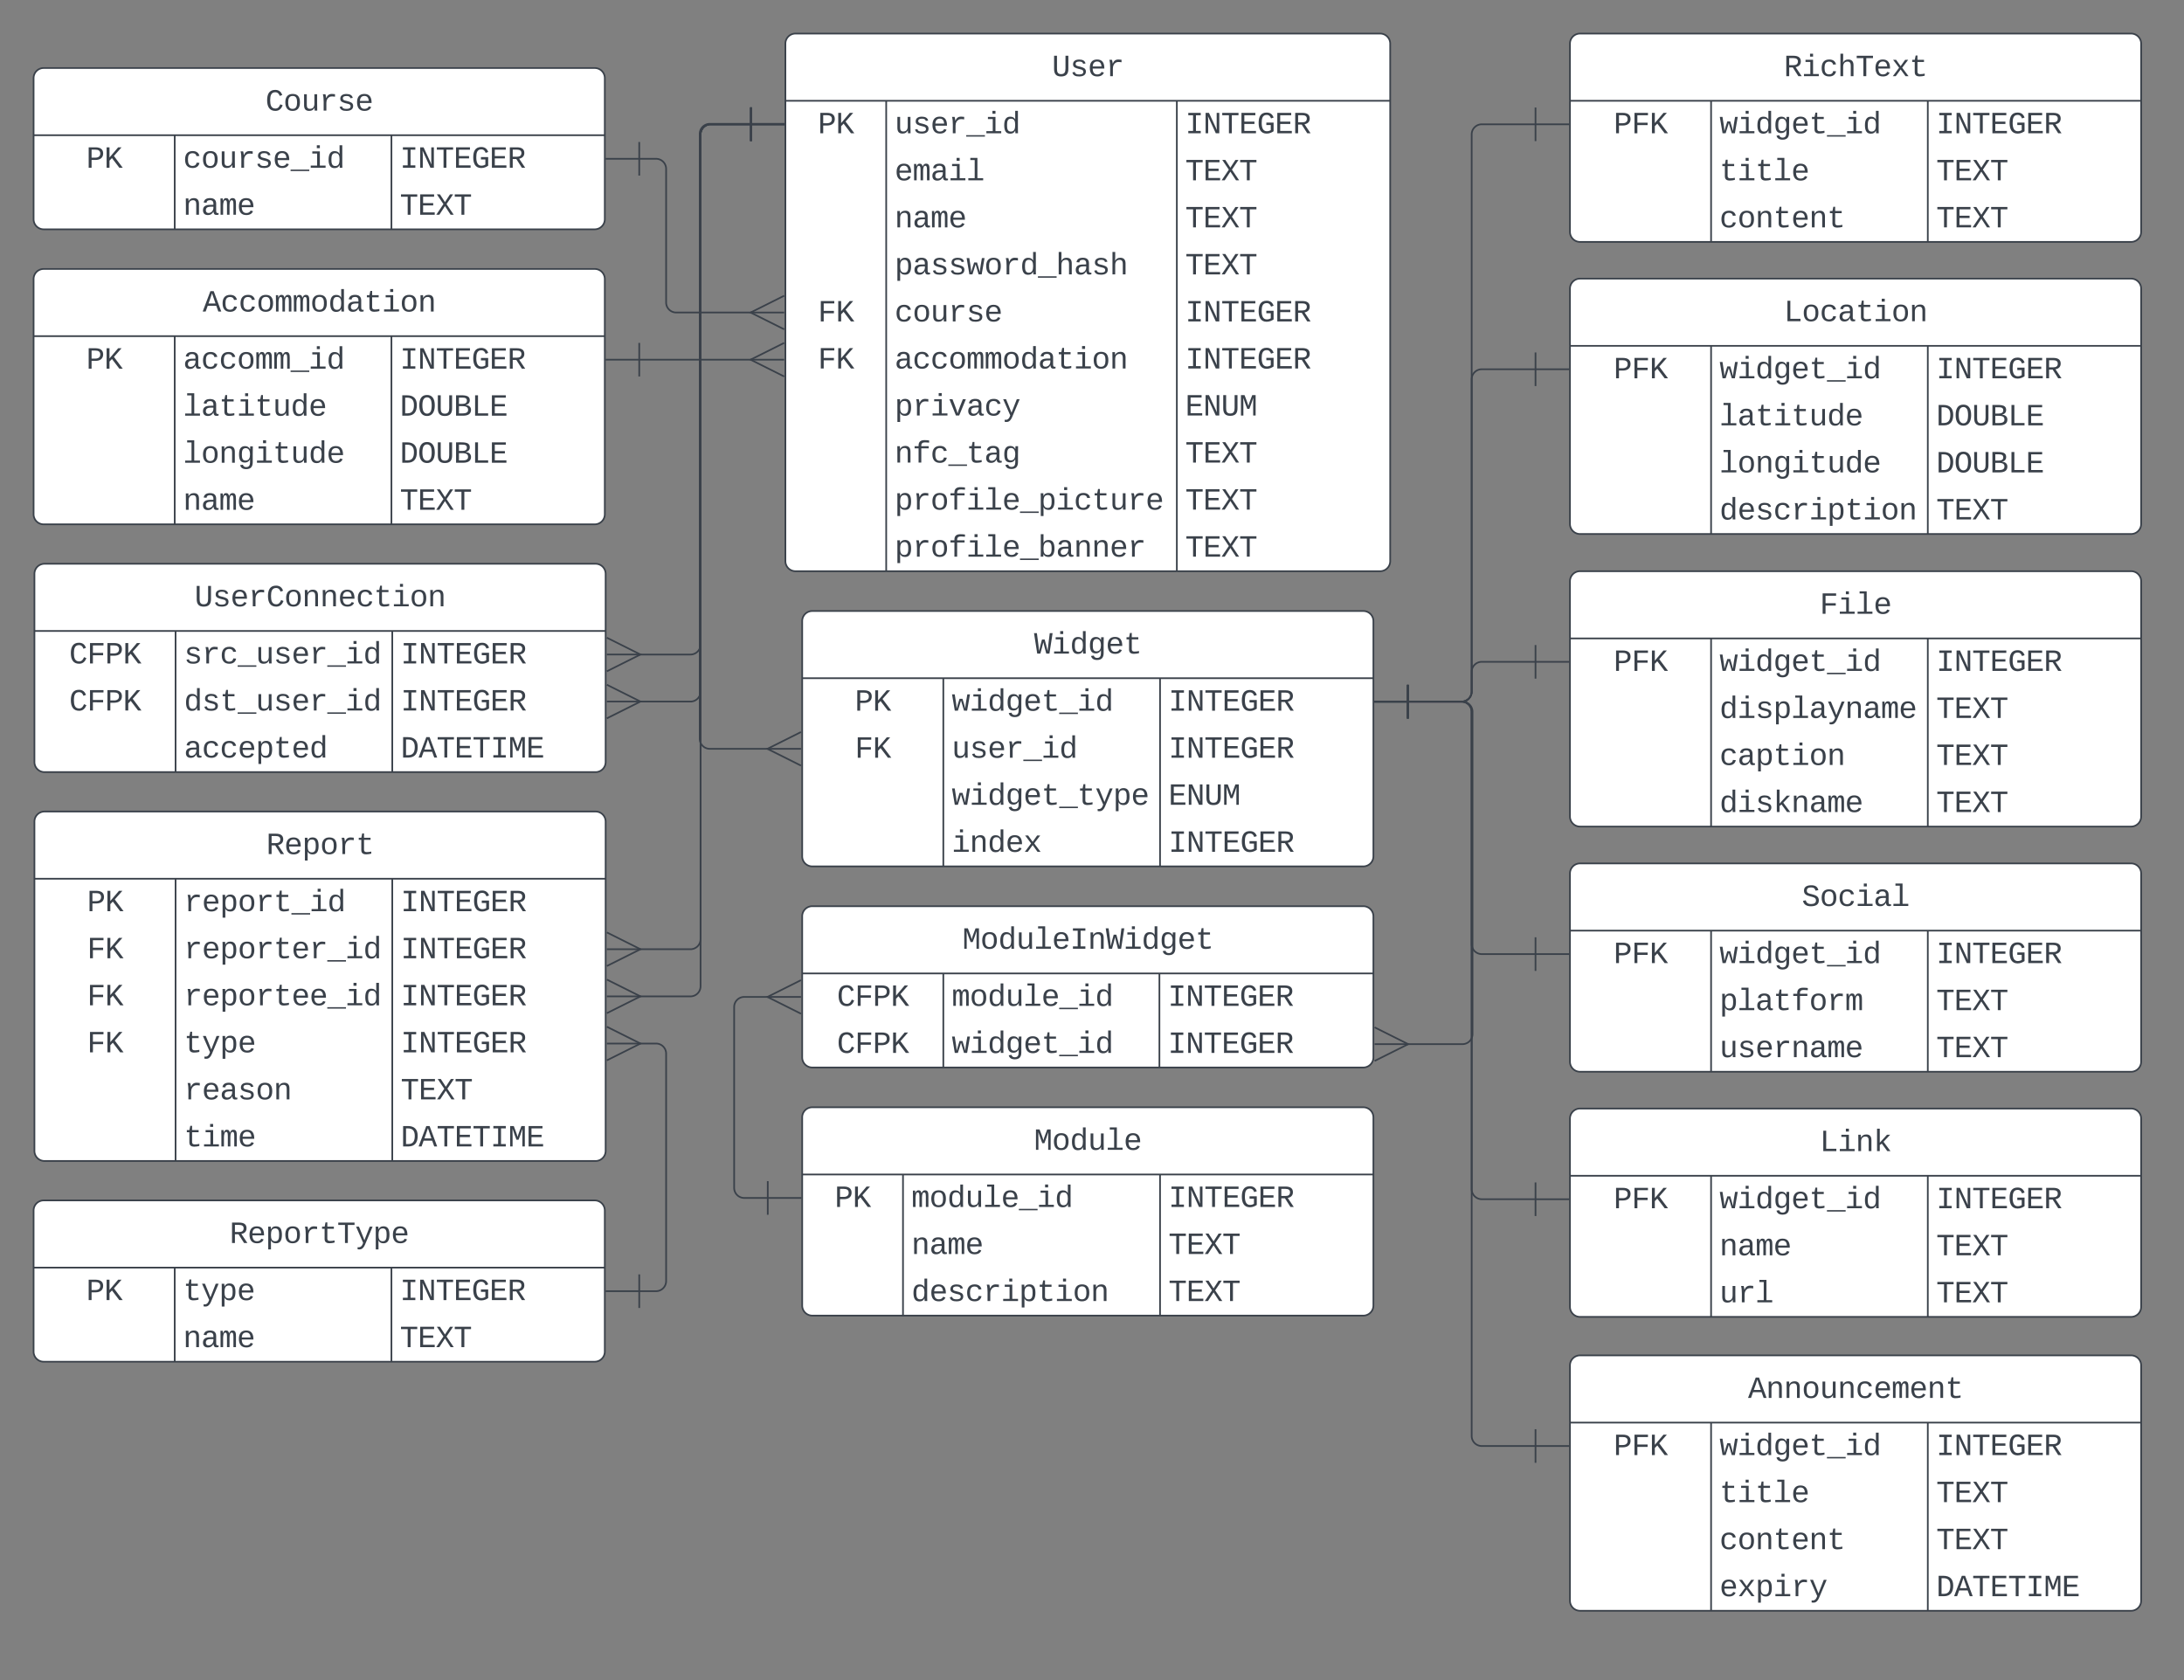 <svg xmlns="http://www.w3.org/2000/svg" xmlns:xlink="http://www.w3.org/1999/xlink" width="1300" height="1000"><rect width="100%" height="100%" fill="#808080" stroke="none"/><g transform="translate(-183.5 -16.312)"><path d="M651 42.3a6 6 0 0 1 6-6h348a6 6 0 0 1 6 6v308a6 6 0 0 1-6 6H657a6 6 0 0 1-6-6z" fill="#fff"/><path d="M651 42.3a6 6 0 0 1 6-6h348a6 6 0 0 1 6 6v308a6 6 0 0 1-6 6H657a6 6 0 0 1-6-6zM651 76.3h360M711 76.3v280M884 76.3v280" stroke="#3a414a" fill="none"/><use xlink:href="#a" transform="matrix(1,0,0,1,661,36.312) translate(148.663 25.33)"/><use xlink:href="#b" transform="matrix(1,0,0,1,656,78.812) translate(14.332 16.83)"/><use xlink:href="#c" transform="matrix(1,0,0,1,716,78.812) translate(0 16.83)"/><use xlink:href="#d" transform="matrix(1,0,0,1,889,78.812) translate(0 16.83)"/><use xlink:href="#e" transform="matrix(1,0,0,1,716,106.812) translate(0 16.83)"/><use xlink:href="#f" transform="matrix(1,0,0,1,889,106.812) translate(0 16.83)"/><use xlink:href="#g" transform="matrix(1,0,0,1,716,134.812) translate(0 16.83)"/><use xlink:href="#f" transform="matrix(1,0,0,1,889,134.812) translate(0 16.83)"/><use xlink:href="#h" transform="matrix(1,0,0,1,716,162.812) translate(0 16.83)"/><use xlink:href="#f" transform="matrix(1,0,0,1,889,162.812) translate(0 16.83)"/><use xlink:href="#i" transform="matrix(1,0,0,1,656,190.812) translate(14.332 16.83)"/><use xlink:href="#j" transform="matrix(1,0,0,1,716,190.812) translate(0 16.83)"/><use xlink:href="#d" transform="matrix(1,0,0,1,889,190.812) translate(0 16.83)"/><use xlink:href="#i" transform="matrix(1,0,0,1,656,218.812) translate(14.332 16.83)"/><use xlink:href="#k" transform="matrix(1,0,0,1,716,218.812) translate(0 16.83)"/><use xlink:href="#d" transform="matrix(1,0,0,1,889,218.812) translate(0 16.83)"/><use xlink:href="#l" transform="matrix(1,0,0,1,716,246.812) translate(0 16.83)"/><use xlink:href="#m" transform="matrix(1,0,0,1,889,246.812) translate(0 16.83)"/><use xlink:href="#n" transform="matrix(1,0,0,1,716,274.812) translate(0 16.83)"/><use xlink:href="#f" transform="matrix(1,0,0,1,889,274.812) translate(0 16.83)"/><use xlink:href="#o" transform="matrix(1,0,0,1,716,302.812) translate(0 16.83)"/><use xlink:href="#f" transform="matrix(1,0,0,1,889,302.812) translate(0 16.83)"/><use xlink:href="#p" transform="matrix(1,0,0,1,716,330.812) translate(0 16.83)"/><use xlink:href="#f" transform="matrix(1,0,0,1,889,330.812) translate(0 16.83)"/><path d="M661 681.38a6 6 0 0 1 6-6h328a6 6 0 0 1 6 6v112a6 6 0 0 1-6 6H667a6 6 0 0 1-6-6z" fill="#fff"/><path d="M661 681.38a6 6 0 0 1 6-6h328a6 6 0 0 1 6 6v112a6 6 0 0 1-6 6H667a6 6 0 0 1-6-6zM661 715.38h340M721 715.38v84M874 715.38v84" stroke="#3a414a" fill="none"/><use xlink:href="#q" transform="matrix(1,0,0,1,671,675.376) translate(127.995 25.33)"/><use xlink:href="#b" transform="matrix(1,0,0,1,666,717.876) translate(14.332 16.83)"/><use xlink:href="#r" transform="matrix(1,0,0,1,726,717.876) translate(0 16.83)"/><use xlink:href="#d" transform="matrix(1,0,0,1,879,717.876) translate(0 16.83)"/><use xlink:href="#g" transform="matrix(1,0,0,1,726,745.876) translate(0 16.83)"/><use xlink:href="#f" transform="matrix(1,0,0,1,879,745.876) translate(0 16.83)"/><use xlink:href="#s" transform="matrix(1,0,0,1,726,773.876) translate(0 16.83)"/><use xlink:href="#f" transform="matrix(1,0,0,1,879,773.876) translate(0 16.83)"/><path d="M661 561.7a6 6 0 0 1 6-6h328a6 6 0 0 1 6 6v84a6 6 0 0 1-6 6H667a6 6 0 0 1-6-6z" fill="#fff"/><path d="M661 561.7a6 6 0 0 1 6-6h328a6 6 0 0 1 6 6v84a6 6 0 0 1-6 6H667a6 6 0 0 1-6-6zM661 595.7h340M745 595.7v56M873.63 595.7v56" stroke="#3a414a" fill="none"/><use xlink:href="#t" transform="matrix(1,0,0,1,671,555.688) translate(85.321 25.33)"/><use xlink:href="#u" transform="matrix(1,0,0,1,666,598.188) translate(15.663 16.83)"/><use xlink:href="#v" transform="matrix(1,0,0,1,750,598.188) translate(0 16.83)"/><use xlink:href="#d" transform="matrix(1,0,0,1,878.634,598.188) translate(0 16.83)"/><use xlink:href="#u" transform="matrix(1,0,0,1,666,626.188) translate(15.663 16.83)"/><use xlink:href="#w" transform="matrix(1,0,0,1,750,626.188) translate(0 16.83)"/><use xlink:href="#d" transform="matrix(1,0,0,1,878.634,626.188) translate(0 16.83)"/><path d="M640.5 729.35h-14a6 6 0 0 1-6-6V615.7a6 6 0 0 1 6-6h14.6" stroke="#3a414a" fill="none"/><path d="M640.5 719.35v20M660.5 729.35h-20" stroke="#3a414a" fill="#fff"/><path d="M660.28 619.7l-20-10 20-10" stroke="#3a414a" fill="#fff" fill-opacity="0"/><path d="M660.28 609.7h-20" stroke="#3a414a" fill="#fff"/><path d="M204 505.35a6 6 0 0 1 6-6h328a6 6 0 0 1 6 6v196a6 6 0 0 1-6 6H210a6 6 0 0 1-6-6z" fill="#fff"/><path d="M204 505.35a6 6 0 0 1 6-6h328a6 6 0 0 1 6 6v196a6 6 0 0 1-6 6H210a6 6 0 0 1-6-6zM204 539.35h340M288 539.35v168M417 539.35v168" stroke="#3a414a" fill="none"/><use xlink:href="#x" transform="matrix(1,0,0,1,214,499.351) translate(127.995 25.33)"/><use xlink:href="#b" transform="matrix(1,0,0,1,209,541.851) translate(26.332 16.83)"/><use xlink:href="#y" transform="matrix(1,0,0,1,293,541.851) translate(0 16.83)"/><use xlink:href="#d" transform="matrix(1,0,0,1,422,541.851) translate(0 16.83)"/><use xlink:href="#i" transform="matrix(1,0,0,1,209,569.851) translate(26.332 16.83)"/><use xlink:href="#z" transform="matrix(1,0,0,1,293,569.851) translate(0 16.83)"/><use xlink:href="#d" transform="matrix(1,0,0,1,422,569.851) translate(0 16.83)"/><use xlink:href="#i" transform="matrix(1,0,0,1,209,597.851) translate(26.332 16.83)"/><use xlink:href="#A" transform="matrix(1,0,0,1,293,597.851) translate(0 16.83)"/><use xlink:href="#d" transform="matrix(1,0,0,1,422,597.851) translate(0 16.83)"/><use xlink:href="#i" transform="matrix(1,0,0,1,209,625.851) translate(26.332 16.83)"/><use xlink:href="#B" transform="matrix(1,0,0,1,293,625.851) translate(0 16.83)"/><use xlink:href="#d" transform="matrix(1,0,0,1,422,625.851) translate(0 16.83)"/><use xlink:href="#C" transform="matrix(1,0,0,1,293,653.851) translate(0 16.83)"/><use xlink:href="#f" transform="matrix(1,0,0,1,422,653.851) translate(0 16.83)"/><use xlink:href="#D" transform="matrix(1,0,0,1,293,681.851) translate(0 16.83)"/><use xlink:href="#E" transform="matrix(1,0,0,1,422,681.851) translate(0 16.83)"/><path d="M203.5 736.82a6 6 0 0 1 6-6h328a6 6 0 0 1 6 6v84a6 6 0 0 1-6 6h-328a6 6 0 0 1-6-6z" fill="#fff"/><path d="M203.5 736.82a6 6 0 0 1 6-6h328a6 6 0 0 1 6 6v84a6 6 0 0 1-6 6h-328a6 6 0 0 1-6-6zM203.5 770.82h340M287.5 770.82v56M416.5 770.82v56" stroke="#3a414a" fill="none"/><use xlink:href="#F" transform="matrix(1,0,0,1,213.5,730.824) translate(106.658 25.33)"/><use xlink:href="#b" transform="matrix(1,0,0,1,208.5,773.324) translate(26.332 16.83)"/><use xlink:href="#B" transform="matrix(1,0,0,1,292.5,773.324) translate(0 16.83)"/><use xlink:href="#d" transform="matrix(1,0,0,1,421.5,773.324) translate(0 16.83)"/><use xlink:href="#g" transform="matrix(1,0,0,1,292.5,801.324) translate(0 16.83)"/><use xlink:href="#f" transform="matrix(1,0,0,1,421.5,801.324) translate(0 16.83)"/><path d="M564 784.84h10a6 6 0 0 0 6-6v-135.4a6 6 0 0 0-6-6h-10.1" stroke="#3a414a" fill="none"/><path d="M564 794.84v-20M544 784.84h20" stroke="#3a414a" fill="#fff"/><path d="M544.72 627.45l20 10-20 10" stroke="#3a414a" fill="#fff" fill-opacity="0"/><path d="M544.72 637.45h20" stroke="#3a414a" fill="#fff"/><path d="M630.5 90.3h-24a6 6 0 0 0-6 6v479a6 6 0 0 1-6 6h-30.6" stroke="#3a414a" fill="none"/><path d="M630.5 80.3v20M650.5 90.3h-20" stroke="#3a414a" fill="#fff"/><path d="M544.72 571.3l20 10-20 10" stroke="#3a414a" fill="#fff" fill-opacity="0"/><path d="M544.72 581.3h20" stroke="#3a414a" fill="#fff"/><path d="M630.5 90.3h-24a6 6 0 0 0-6 6v507.07a6 6 0 0 1-6 6h-30.6" stroke="#3a414a" fill="none"/><path d="M630.5 80.3v20M650.5 90.3h-20" stroke="#3a414a" fill="#fff"/><path d="M544.72 599.37l20 10-20 10" stroke="#3a414a" fill="#fff" fill-opacity="0"/><path d="M544.72 609.37h20" stroke="#3a414a" fill="#fff"/><path d="M204 357.88a6 6 0 0 1 6-6h328a6 6 0 0 1 6 6v112a6 6 0 0 1-6 6H210a6 6 0 0 1-6-6z" fill="#fff"/><path d="M204 357.88a6 6 0 0 1 6-6h328a6 6 0 0 1 6 6v112a6 6 0 0 1-6 6H210a6 6 0 0 1-6-6zM204 391.88h340M288 391.88v84M417 391.88v84" stroke="#3a414a" fill="none"/><use xlink:href="#G" transform="matrix(1,0,0,1,214,351.879) translate(85.321 25.33)"/><use xlink:href="#u" transform="matrix(1,0,0,1,209,394.379) translate(15.663 16.83)"/><use xlink:href="#H" transform="matrix(1,0,0,1,293,394.379) translate(0 16.83)"/><use xlink:href="#d" transform="matrix(1,0,0,1,422,394.379) translate(0 16.83)"/><use xlink:href="#u" transform="matrix(1,0,0,1,209,422.379) translate(15.663 16.83)"/><use xlink:href="#I" transform="matrix(1,0,0,1,293,422.379) translate(0 16.83)"/><use xlink:href="#d" transform="matrix(1,0,0,1,422,422.379) translate(0 16.83)"/><use xlink:href="#J" transform="matrix(1,0,0,1,293,450.379) translate(0 16.83)"/><use xlink:href="#E" transform="matrix(1,0,0,1,422,450.379) translate(0 16.83)"/><path d="M203.5 182.4a6 6 0 0 1 6-6h328a6 6 0 0 1 6 6v140a6 6 0 0 1-6 6h-328a6 6 0 0 1-6-6z" fill="#fff"/><path d="M203.5 182.4a6 6 0 0 1 6-6h328a6 6 0 0 1 6 6v140a6 6 0 0 1-6 6h-328a6 6 0 0 1-6-6zM203.5 216.4h340M287.5 216.4v112M416.5 216.4v112" stroke="#3a414a" fill="none"/><use xlink:href="#K" transform="matrix(1,0,0,1,213.5,176.406) translate(90.655 25.33)"/><use xlink:href="#b" transform="matrix(1,0,0,1,208.5,218.906) translate(26.332 16.83)"/><use xlink:href="#L" transform="matrix(1,0,0,1,292.5,218.906) translate(0 16.83)"/><use xlink:href="#d" transform="matrix(1,0,0,1,421.5,218.906) translate(0 16.83)"/><use xlink:href="#M" transform="matrix(1,0,0,1,292.5,246.906) translate(0 16.83)"/><use xlink:href="#N" transform="matrix(1,0,0,1,421.5,246.906) translate(0 16.83)"/><use xlink:href="#O" transform="matrix(1,0,0,1,292.5,274.906) translate(0 16.83)"/><use xlink:href="#N" transform="matrix(1,0,0,1,421.5,274.906) translate(0 16.83)"/><use xlink:href="#g" transform="matrix(1,0,0,1,292.5,302.906) translate(0 16.83)"/><use xlink:href="#f" transform="matrix(1,0,0,1,421.5,302.906) translate(0 16.83)"/><path d="M564 230.4h67.09" stroke="#3a414a" fill="none"/><path d="M564 240.4v-20M544 230.4h20" stroke="#3a414a" fill="#fff"/><path d="M650.27 240.4l-20-10 20-10" stroke="#3a414a" fill="#fff" fill-opacity="0"/><path d="M650.27 230.4h-20" stroke="#3a414a" fill="#fff"/><path d="M1118 42.3a6 6 0 0 1 6-6h328a6 6 0 0 1 6 6v112a6 6 0 0 1-6 6h-328a6 6 0 0 1-6-6z" fill="#fff"/><path d="M1118 42.3a6 6 0 0 1 6-6h328a6 6 0 0 1 6 6v112a6 6 0 0 1-6 6h-328a6 6 0 0 1-6-6zM1118 76.3h340M1202 76.3v84M1331 76.3v84" stroke="#3a414a" fill="none"/><use xlink:href="#P" transform="matrix(1,0,0,1,1128,36.312) translate(117.326 25.33)"/><use xlink:href="#Q" transform="matrix(1,0,0,1,1123,78.812) translate(20.997 16.83)"/><use xlink:href="#R" transform="matrix(1,0,0,1,1207,78.812) translate(0 16.83)"/><use xlink:href="#d" transform="matrix(1,0,0,1,1336,78.812) translate(0 16.83)"/><use xlink:href="#S" transform="matrix(1,0,0,1,1207,106.812) translate(0 16.83)"/><use xlink:href="#T" transform="matrix(1,0,0,1,1336,106.812) translate(0 16.83)"/><use xlink:href="#U" transform="matrix(1,0,0,1,1207,134.812) translate(0 16.83)"/><use xlink:href="#f" transform="matrix(1,0,0,1,1336,134.812) translate(0 16.83)"/><path d="M1118 188.16a6 6 0 0 1 6-6h328a6 6 0 0 1 6 6v140a6 6 0 0 1-6 6h-328a6 6 0 0 1-6-6z" fill="#fff"/><path d="M1118 188.16a6 6 0 0 1 6-6h328a6 6 0 0 1 6 6v140a6 6 0 0 1-6 6h-328a6 6 0 0 1-6-6zM1118 222.16h340M1202 222.16v112M1331 222.16v112" stroke="#3a414a" fill="none"/><use xlink:href="#V" transform="matrix(1,0,0,1,1128,182.156) translate(117.326 25.33)"/><use xlink:href="#Q" transform="matrix(1,0,0,1,1123,224.656) translate(20.997 16.83)"/><use xlink:href="#w" transform="matrix(1,0,0,1,1207,224.656) translate(0 16.83)"/><use xlink:href="#W" transform="matrix(1,0,0,1,1336,224.656) translate(0 16.83)"/><use xlink:href="#X" transform="matrix(1,0,0,1,1207,252.656) translate(0 16.83)"/><use xlink:href="#Y" transform="matrix(1,0,0,1,1336,252.656) translate(0 16.83)"/><use xlink:href="#Z" transform="matrix(1,0,0,1,1207,280.656) translate(0 16.83)"/><use xlink:href="#Y" transform="matrix(1,0,0,1,1336,280.656) translate(0 16.83)"/><use xlink:href="#aa" transform="matrix(1,0,0,1,1207,308.656) translate(0 16.83)"/><use xlink:href="#T" transform="matrix(1,0,0,1,1336,308.656) translate(0 16.83)"/><path d="M1118 362.3a6 6 0 0 1 6-6h328a6 6 0 0 1 6 6v140a6 6 0 0 1-6 6h-328a6 6 0 0 1-6-6z" fill="#fff"/><path d="M1118 362.3a6 6 0 0 1 6-6h328a6 6 0 0 1 6 6v140a6 6 0 0 1-6 6h-328a6 6 0 0 1-6-6zM1118 396.3h340M1202 396.3v112M1331 396.3v112" stroke="#3a414a" fill="none"/><use xlink:href="#ab" transform="matrix(1,0,0,1,1128,356.312) translate(138.663 25.33)"/><use xlink:href="#Q" transform="matrix(1,0,0,1,1123,398.812) translate(20.997 16.83)"/><use xlink:href="#R" transform="matrix(1,0,0,1,1207,398.812) translate(0 16.83)"/><use xlink:href="#d" transform="matrix(1,0,0,1,1336,398.812) translate(0 16.83)"/><use xlink:href="#ac" transform="matrix(1,0,0,1,1207,426.812) translate(0 16.83)"/><use xlink:href="#T" transform="matrix(1,0,0,1,1336,426.812) translate(0 16.83)"/><use xlink:href="#ad" transform="matrix(1,0,0,1,1207,454.812) translate(0 16.83)"/><use xlink:href="#f" transform="matrix(1,0,0,1,1336,454.812) translate(0 16.83)"/><use xlink:href="#ae" transform="matrix(1,0,0,1,1207,482.812) translate(0 16.83)"/><use xlink:href="#f" transform="matrix(1,0,0,1,1336,482.812) translate(0 16.83)"/><path d="M1118 682.14a6 6 0 0 1 6-6h328a6 6 0 0 1 6 6v112a6 6 0 0 1-6 6h-328a6 6 0 0 1-6-6z" fill="#fff"/><path d="M1118 682.14a6 6 0 0 1 6-6h328a6 6 0 0 1 6 6v112a6 6 0 0 1-6 6h-328a6 6 0 0 1-6-6zM1118 716.14h340M1202 716.14v84M1331 716.14v84" stroke="#3a414a" fill="none"/><use xlink:href="#af" transform="matrix(1,0,0,1,1128,676.145) translate(138.663 25.33)"/><use xlink:href="#Q" transform="matrix(1,0,0,1,1123,718.645) translate(20.997 16.83)"/><use xlink:href="#R" transform="matrix(1,0,0,1,1207,718.645) translate(0 16.83)"/><use xlink:href="#d" transform="matrix(1,0,0,1,1336,718.645) translate(0 16.83)"/><use xlink:href="#ag" transform="matrix(1,0,0,1,1207,746.645) translate(0 16.83)"/><use xlink:href="#T" transform="matrix(1,0,0,1,1336,746.645) translate(0 16.83)"/><use xlink:href="#ah" transform="matrix(1,0,0,1,1207,774.645) translate(0 16.83)"/><use xlink:href="#f" transform="matrix(1,0,0,1,1336,774.645) translate(0 16.83)"/><path d="M1118 536.23a6 6 0 0 1 6-6h328a6 6 0 0 1 6 6v112a6 6 0 0 1-6 6h-328a6 6 0 0 1-6-6z" fill="#fff"/><path d="M1118 536.23a6 6 0 0 1 6-6h328a6 6 0 0 1 6 6v112a6 6 0 0 1-6 6h-328a6 6 0 0 1-6-6zM1118 570.23h340M1202 570.23v84M1331 570.23v84" stroke="#3a414a" fill="none"/><use xlink:href="#ai" transform="matrix(1,0,0,1,1128,530.229) translate(127.995 25.33)"/><use xlink:href="#Q" transform="matrix(1,0,0,1,1123,572.729) translate(20.997 16.83)"/><use xlink:href="#R" transform="matrix(1,0,0,1,1207,572.729) translate(0 16.83)"/><use xlink:href="#d" transform="matrix(1,0,0,1,1336,572.729) translate(0 16.83)"/><use xlink:href="#aj" transform="matrix(1,0,0,1,1207,600.729) translate(0 16.83)"/><use xlink:href="#T" transform="matrix(1,0,0,1,1336,600.729) translate(0 16.83)"/><use xlink:href="#ak" transform="matrix(1,0,0,1,1207,628.729) translate(0 16.83)"/><use xlink:href="#f" transform="matrix(1,0,0,1,1336,628.729) translate(0 16.83)"/><path d="M630.5 90.3h-24a6 6 0 0 0-6 6V399.9a6 6 0 0 1-6 6h-30.6" stroke="#3a414a" fill="none"/><path d="M630.5 80.3v20M650.5 90.3h-20" stroke="#3a414a" fill="#fff"/><path d="M544.72 395.88l20 10-20 10" stroke="#3a414a" fill="#fff" fill-opacity="0"/><path d="M544.72 405.88h20" stroke="#3a414a" fill="#fff"/><path d="M630.5 90.3h-24a6 6 0 0 0-6 6V427.9a6 6 0 0 1-6 6h-30.6" stroke="#3a414a" fill="none"/><path d="M630.5 80.3v20M650.5 90.3h-20" stroke="#3a414a" fill="#fff"/><path d="M544.72 423.88l20 10-20 10" stroke="#3a414a" fill="#fff" fill-opacity="0"/><path d="M544.72 433.88h20" stroke="#3a414a" fill="#fff"/><path d="M1118 829.06a6 6 0 0 1 6-6h328a6 6 0 0 1 6 6v140a6 6 0 0 1-6 6h-328a6 6 0 0 1-6-6z" fill="#fff"/><path d="M1118 829.06a6 6 0 0 1 6-6h328a6 6 0 0 1 6 6v140a6 6 0 0 1-6 6h-328a6 6 0 0 1-6-6zM1118 863.06h340M1202 863.06v112M1331 863.06v112" stroke="#3a414a" fill="none"/><use xlink:href="#al" transform="matrix(1,0,0,1,1128,823.064) translate(95.99 25.33)"/><use xlink:href="#Q" transform="matrix(1,0,0,1,1123,865.564) translate(20.997 16.83)"/><use xlink:href="#R" transform="matrix(1,0,0,1,1207,865.564) translate(0 16.83)"/><use xlink:href="#d" transform="matrix(1,0,0,1,1336,865.564) translate(0 16.83)"/><use xlink:href="#S" transform="matrix(1,0,0,1,1207,893.564) translate(0 16.83)"/><use xlink:href="#T" transform="matrix(1,0,0,1,1336,893.564) translate(0 16.83)"/><use xlink:href="#U" transform="matrix(1,0,0,1,1207,921.564) translate(0 16.83)"/><use xlink:href="#f" transform="matrix(1,0,0,1,1336,921.564) translate(0 16.83)"/><use xlink:href="#am" transform="matrix(1,0,0,1,1207,949.564) translate(0 16.83)"/><use xlink:href="#an" transform="matrix(1,0,0,1,1336,949.564) translate(0 16.83)"/><path d="M203.5 62.8a6 6 0 0 1 6-6h328a6 6 0 0 1 6 6v84a6 6 0 0 1-6 6h-328a6 6 0 0 1-6-6z" fill="#fff"/><path d="M203.5 62.8a6 6 0 0 1 6-6h328a6 6 0 0 1 6 6v84a6 6 0 0 1-6 6h-328a6 6 0 0 1-6-6zM203.5 96.8h340M287.5 96.8v56M416.5 96.8v56" stroke="#3a414a" fill="none"/><use xlink:href="#ao" transform="matrix(1,0,0,1,213.5,56.813) translate(127.995 25.33)"/><use xlink:href="#b" transform="matrix(1,0,0,1,208.5,99.313) translate(26.332 16.83)"/><use xlink:href="#ap" transform="matrix(1,0,0,1,292.5,99.313) translate(0 16.83)"/><use xlink:href="#d" transform="matrix(1,0,0,1,421.5,99.313) translate(0 16.83)"/><use xlink:href="#g" transform="matrix(1,0,0,1,292.5,127.313) translate(0 16.83)"/><use xlink:href="#f" transform="matrix(1,0,0,1,421.5,127.313) translate(0 16.83)"/><path d="M564 110.83h10a6 6 0 0 1 6 6v79.5a6 6 0 0 0 6 6h45.1" stroke="#3a414a" fill="none"/><path d="M564 120.83v-20M544 110.83h20" stroke="#3a414a" fill="#fff"/><path d="M650.28 212.33l-20-10 20-10" stroke="#3a414a" fill="#fff" fill-opacity="0"/><path d="M650.28 202.33h-20" stroke="#3a414a" fill="#fff"/><path d="M661 386a6 6 0 0 1 6-6h328a6 6 0 0 1 6 6v140a6 6 0 0 1-6 6H667a6 6 0 0 1-6-6z" fill="#fff"/><path d="M661 386a6 6 0 0 1 6-6h328a6 6 0 0 1 6 6v140a6 6 0 0 1-6 6H667a6 6 0 0 1-6-6zM661 420h340M745 420v112M874 420v112" stroke="#3a414a" fill="none"/><use xlink:href="#aq" transform="matrix(1,0,0,1,671,380) translate(127.995 25.33)"/><use xlink:href="#ar" transform="matrix(1,0,0,1,666,422.5) translate(26.332 16.83)"/><use xlink:href="#w" transform="matrix(1,0,0,1,750,422.5) translate(0 16.83)"/><use xlink:href="#W" transform="matrix(1,0,0,1,879,422.5) translate(0 16.83)"/><use xlink:href="#as" transform="matrix(1,0,0,1,666,450.5) translate(26.332 16.83)"/><use xlink:href="#at" transform="matrix(1,0,0,1,750,450.5) translate(0 16.83)"/><use xlink:href="#W" transform="matrix(1,0,0,1,879,450.5) translate(0 16.83)"/><use xlink:href="#au" transform="matrix(1,0,0,1,750,478.5) translate(0 16.83)"/><use xlink:href="#av" transform="matrix(1,0,0,1,879,478.5) translate(0 16.83)"/><use xlink:href="#aw" transform="matrix(1,0,0,1,750,506.5) translate(0 16.83)"/><use xlink:href="#W" transform="matrix(1,0,0,1,879,506.5) translate(0 16.83)"/><path d="M1097.5 236.1h-32a6 6 0 0 0-6 6v185.84a6 6 0 0 1-6 6h-32" stroke="#3a414a" fill="none"/><path d="M1097.5 226.1v20M1117.5 236.1h-20M1021.5 443.94v-20M1001.5 433.94h20" stroke="#3a414a" fill="#fff"/><path d="M1021.5 433.94h32a6 6 0 0 0 6-6v-11.7a6 6 0 0 1 6-6h32" stroke="#3a414a" fill="none"/><path d="M1021.5 443.94v-20M1001.5 433.94h20M1097.5 400.25v20M1117.5 410.25h-20" stroke="#3a414a" fill="#fff"/><path d="M1021.5 433.94h32a6 6 0 0 1 6 6V578.2a6 6 0 0 0 6 6h32" stroke="#3a414a" fill="none"/><path d="M1021.5 443.94v-20M1001.5 433.94h20M1097.5 574.2v20M1117.5 584.2h-20" stroke="#3a414a" fill="#fff"/><path d="M1021.5 433.94h32a6 6 0 0 1 6 6V871a6 6 0 0 0 6 6h32" stroke="#3a414a" fill="none"/><path d="M1021.5 443.94v-20M1001.5 433.94h20M1097.5 867v20M1117.5 877h-20" stroke="#3a414a" fill="#fff"/><path d="M630.5 90.02H606a6 6 0 0 0-6 6v360a6 6 0 0 0 6 6h35.1" stroke="#3a414a" fill="none"/><path d="M630.5 80.02v20M650.5 90.02h-20" stroke="#3a414a" fill="#fff"/><path d="M660.28 472.02l-20-10 20-10" stroke="#3a414a" fill="#fff" fill-opacity="0"/><path d="M660.28 462.02h-20" stroke="#3a414a" fill="#fff"/><path d="M1021.5 433.94h32a6 6 0 0 0 6-6V96.3a6 6 0 0 1 6-6h32" stroke="#3a414a" fill="none"/><path d="M1021.5 443.94v-20M1001.5 433.94h20M1097.5 80.3v20M1117.5 90.3h-20" stroke="#3a414a" fill="#fff"/><path d="M1021.5 433.94h32a6 6 0 0 1 6 6V724.1a6 6 0 0 0 6 6h32" stroke="#3a414a" fill="none"/><path d="M1021.5 443.94v-20M1001.5 433.94h20M1097.5 720.12v20M1117.5 730.12h-20" stroke="#3a414a" fill="#fff"/><path d="M1021.5 433.94h32.5a6 6 0 0 1 6 6V631.8a6 6 0 0 1-6 6h-33.1" stroke="#3a414a" fill="none"/><path d="M1021.5 443.94v-20M1001.5 433.94h20" stroke="#3a414a" fill="#fff"/><path d="M1001.72 627.8l20 10-20 10" stroke="#3a414a" fill="#fff" fill-opacity="0"/><path d="M1001.72 637.8h20" stroke="#3a414a" fill="#fff"/><defs><path fill="#3a414a" d="M604-135c236 0 291-142 291-376v-838h190v859c5 340-142 510-480 510-326 0-463-164-463-492v-877h191v851c-3 222 46 363 271 363" id="ax"/><path fill="#3a414a" d="M873-819c-18-114-119-146-250-146-163 0-245 50-245 151 0 151 170 148 294 185 182 54 388 94 388 320 0 240-189 325-439 329-245 4-410-69-454-268l159-31c24 133 136 168 295 165 144-2 270-31 270-171 0-164-195-160-331-202-167-52-350-87-350-299 0-218 173-315 413-313 220 2 373 77 412 260" id="ay"/><path fill="#3a414a" d="M617-1102c355 0 481 238 477 599H322c5 222 84 388 301 388 144 0 244-59 284-166l158 45C1002-72 854 20 623 20c-342 0-490-220-490-568 0-346 151-554 484-554zm291 461c-18-192-90-328-289-328-194 0-287 128-295 328h584" id="az"/><path fill="#3a414a" d="M839-1102c70 0 148 7 206 17v167c-112-18-268-36-363 15-129 69-208 203-208 395V0H294c-10-367 32-789-52-1082h171c21 75 41 161 48 250h5c67-152 152-270 373-270" id="aA"/><g id="a"><use transform="matrix(0.009,0,0,0.009,0,0)" xlink:href="#ax"/><use transform="matrix(0.009,0,0,0.009,10.668,0)" xlink:href="#ay"/><use transform="matrix(0.009,0,0,0.009,21.337,0)" xlink:href="#az"/><use transform="matrix(0.009,0,0,0.009,32.005,0)" xlink:href="#aA"/></g><path fill="#3a414a" d="M622-1349c296 4 497 117 497 404 0 282-193 424-485 431H353V0H162v-1349h460zm-15 684c195-3 320-88 320-277 0-184-129-255-328-254H353v531h254" id="aB"/><path fill="#3a414a" d="M1003 0L516-638 353-469V0H162v-1349h191v673l572-673h225L646-777 1227 0h-224" id="aC"/><g id="b"><use transform="matrix(0.009,0,0,0.009,0,0)" xlink:href="#aB"/><use transform="matrix(0.009,0,0,0.009,10.668,0)" xlink:href="#aC"/></g><path fill="#3a414a" d="M528 20c-247 0-343-132-343-381v-721h180v686c-4 177 45 284 224 277 194-8 279-136 279-336v-627h181c3 360-6 732 6 1082H885c-4-54-7-126-8-185h-3C809-64 714 20 528 20" id="aD"/><path fill="#3a414a" d="M-5 220v-96h1238v96H-5" id="aE"/><path fill="#3a414a" d="M745-142h380V0H143v-142h422v-798H246v-142h499v940zM545-1292v-192h200v192H545" id="aF"/><path fill="#3a414a" d="M865-914c-3-187-2-380-2-570h180v1261c0 76 1 155 6 223H877c-8-49-9-116-10-174h-5C801-44 708 26 530 26c-135 0-234-46-297-139s-95-232-95-419c0-377 131-566 392-566 176 0 271 63 335 184zm-286-51c-222 0-255 197-255 427 0 229 31 425 253 425 237 0 286-195 286-441 0-238-52-411-284-411" id="aG"/><g id="c"><use transform="matrix(0.009,0,0,0.009,0,0)" xlink:href="#aD"/><use transform="matrix(0.009,0,0,0.009,10.668,0)" xlink:href="#ay"/><use transform="matrix(0.009,0,0,0.009,21.337,0)" xlink:href="#az"/><use transform="matrix(0.009,0,0,0.009,32.005,0)" xlink:href="#aA"/><use transform="matrix(0.009,0,0,0.009,42.674,0)" xlink:href="#aE"/><use transform="matrix(0.009,0,0,0.009,53.342,0)" xlink:href="#aF"/><use transform="matrix(0.009,0,0,0.009,64.01,0)" xlink:href="#aG"/></g><path fill="#3a414a" d="M202-1349h823v156H709v1037h316V0H202v-156h316v-1037H202v-156" id="aH"/><path fill="#3a414a" d="M912-211c-10-84-18-177-18-274v-864h172V0H836L316-1130c7 79 16 167 16 254V0H162v-1349h222" id="aI"/><path fill="#3a414a" d="M709-1193V0H519v-1193H76v-156h1076v156H709" id="aJ"/><path fill="#3a414a" d="M162 0v-1349h919v156H353v422h668v154H353v461h769V0H162" id="aK"/><path fill="#3a414a" d="M655-135c108 0 195-33 260-74v-336H622v-160h479v572C981-54 839 20 639 20c-388 0-526-306-526-701 0-406 129-689 529-689 261 0 392 137 461 331l-171 56c-47-131-122-231-288-231-281 0-330 245-330 533 0 179 28 314 84 407s142 139 257 139" id="aL"/><path fill="#3a414a" d="M1121-976c0 225-142 341-344 379L1177 0H957L591-575H353V0H162v-1349h482c281 3 477 100 477 373zM633-726c181-1 296-73 296-247 0-149-101-223-304-223H353v470h280" id="aM"/><g id="d"><use transform="matrix(0.009,0,0,0.009,0,0)" xlink:href="#aH"/><use transform="matrix(0.009,0,0,0.009,10.668,0)" xlink:href="#aI"/><use transform="matrix(0.009,0,0,0.009,21.337,0)" xlink:href="#aJ"/><use transform="matrix(0.009,0,0,0.009,32.005,0)" xlink:href="#aK"/><use transform="matrix(0.009,0,0,0.009,42.674,0)" xlink:href="#aL"/><use transform="matrix(0.009,0,0,0.009,53.342,0)" xlink:href="#aK"/><use transform="matrix(0.009,0,0,0.009,64.01,0)" xlink:href="#aM"/></g><path fill="#3a414a" d="M904-1102c199 0 220 177 220 381V0H956v-686c-3-114 0-215-60-264-70-33-125-4-158 71-26 56-39 140-39 252V0H531v-686c-3-114-1-215-61-264-78-41-136 24-157 84-24 69-39 159-39 259V0H105c-3-360 6-732-6-1082h149c6 50 3 123 8 175 36-100 83-195 216-195 135 0 166 79 196 196 42-105 93-196 236-196" id="aN"/><path fill="#3a414a" d="M1000-272c3 95 12 159 101 161 21 0 41-3 59-7V-6c-44 10-86 16-139 16-141 2-191-84-197-217h-6C748-76 648 20 446 20c-207 0-318-120-318-322 0-266 194-348 454-354l236-4c12-191-40-305-222-305-140 0-220 47-232 172l-188-17c33-204 181-292 423-292 255 0 401 118 401 364v466zm-683-27c0 109 63 184 175 182 166-3 259-96 306-217 24-65 20-120 20-200-232 7-501-28-501 235" id="aO"/><path fill="#3a414a" d="M736-142h380V0H134v-142h422v-1200H267v-142h469v1342" id="aP"/><g id="e"><use transform="matrix(0.009,0,0,0.009,0,0)" xlink:href="#az"/><use transform="matrix(0.009,0,0,0.009,10.668,0)" xlink:href="#aN"/><use transform="matrix(0.009,0,0,0.009,21.337,0)" xlink:href="#aO"/><use transform="matrix(0.009,0,0,0.009,32.005,0)" xlink:href="#aF"/><use transform="matrix(0.009,0,0,0.009,42.674,0)" xlink:href="#aP"/></g><path fill="#3a414a" d="M614-836l333-513h205L717-705 1193 0H988L614-573 241 0H36l476-705-435-644h205" id="aQ"/><g id="f"><use transform="matrix(0.009,0,0,0.009,0,0)" xlink:href="#aJ"/><use transform="matrix(0.009,0,0,0.009,10.668,0)" xlink:href="#aK"/><use transform="matrix(0.009,0,0,0.009,21.337,0)" xlink:href="#aQ"/><use transform="matrix(0.009,0,0,0.009,32.005,0)" xlink:href="#aJ"/></g><path fill="#3a414a" d="M706-1102c241 0 344 136 343 381V0H868v-695c1-168-57-273-220-268-190 6-283 138-283 336V0H185c-3-360 6-732-6-1082h170c4 54 7 126 8 185h3c63-121 164-204 346-205" id="aR"/><g id="g"><use transform="matrix(0.009,0,0,0.009,0,0)" xlink:href="#aR"/><use transform="matrix(0.009,0,0,0.009,10.668,0)" xlink:href="#aO"/><use transform="matrix(0.009,0,0,0.009,21.337,0)" xlink:href="#aN"/><use transform="matrix(0.009,0,0,0.009,32.005,0)" xlink:href="#az"/></g><path fill="#3a414a" d="M698-1104c312 3 392 244 392 558 0 315-82 566-392 566-169 0-277-65-331-184h-5c8 188 2 394 4 589H185V-858c0-76-1-156-6-224h175c6 52 9 120 10 178h4c58-122 150-202 330-200zm-49 991c225 0 255-203 255-433 0-225-32-419-253-419-236 0-285 192-285 441 0 237 53 411 283 411" id="aS"/><path fill="#3a414a" d="M1018 0H814c-67-224-138-444-200-673C552-442 476-224 407 0H204L21-1082h178c43 310 105 601 126 933 54-225 128-425 193-638h193c63 212 134 415 185 638 22-336 90-622 136-933h176" id="aT"/><path fill="#3a414a" d="M615-1102c343 0 484 203 482 560-1 347-147 562-488 562-336 0-475-219-479-562-4-349 156-560 485-560zm-8 989c240 0 301-180 301-429 0-245-55-427-290-427-236 0-299 181-299 427 0 243 61 429 288 429" id="aU"/><path fill="#3a414a" d="M648-963c-190 6-283 138-283 336V0H185v-1484h181c-2 197 6 404-9 587h3c62-120 159-205 339-205 242 0 351 135 350 381V0H868v-695c1-168-57-273-220-268" id="aV"/><g id="h"><use transform="matrix(0.009,0,0,0.009,0,0)" xlink:href="#aS"/><use transform="matrix(0.009,0,0,0.009,10.668,0)" xlink:href="#aO"/><use transform="matrix(0.009,0,0,0.009,21.337,0)" xlink:href="#ay"/><use transform="matrix(0.009,0,0,0.009,32.005,0)" xlink:href="#ay"/><use transform="matrix(0.009,0,0,0.009,42.674,0)" xlink:href="#aT"/><use transform="matrix(0.009,0,0,0.009,53.342,0)" xlink:href="#aU"/><use transform="matrix(0.009,0,0,0.009,64.01,0)" xlink:href="#aA"/><use transform="matrix(0.009,0,0,0.009,74.679,0)" xlink:href="#aG"/><use transform="matrix(0.009,0,0,0.009,85.347,0)" xlink:href="#aE"/><use transform="matrix(0.009,0,0,0.009,96.016,0)" xlink:href="#aV"/><use transform="matrix(0.009,0,0,0.009,106.684,0)" xlink:href="#aO"/><use transform="matrix(0.009,0,0,0.009,117.352,0)" xlink:href="#ay"/><use transform="matrix(0.009,0,0,0.009,128.021,0)" xlink:href="#aV"/></g><path fill="#3a414a" d="M385-1193v494h676v158H385V0H194v-1349h891v156H385" id="aW"/><g id="i"><use transform="matrix(0.009,0,0,0.009,0,0)" xlink:href="#aW"/><use transform="matrix(0.009,0,0,0.009,10.668,0)" xlink:href="#aC"/></g><path fill="#3a414a" d="M631 20c-350 0-501-215-501-562 0-355 162-560 502-560 250 0 399 118 446 323l-192 14c-23-124-109-196-262-196-242 0-305 171-305 415 1 245 61 427 304 427 151 0 248-77 267-215l190 12C1039-107 883 20 631 20" id="aX"/><g id="j"><use transform="matrix(0.009,0,0,0.009,0,0)" xlink:href="#aX"/><use transform="matrix(0.009,0,0,0.009,10.668,0)" xlink:href="#aU"/><use transform="matrix(0.009,0,0,0.009,21.337,0)" xlink:href="#aD"/><use transform="matrix(0.009,0,0,0.009,32.005,0)" xlink:href="#aA"/><use transform="matrix(0.009,0,0,0.009,42.674,0)" xlink:href="#ay"/><use transform="matrix(0.009,0,0,0.009,53.342,0)" xlink:href="#az"/></g><path fill="#3a414a" d="M682 16c-209 0-323-80-324-285v-671H190v-142h170l58-282h120v282h432v142H538v652c2 114 60 155 182 155 106 0 209-16 297-34v137C921-4 806 16 682 16" id="aY"/><g id="k"><use transform="matrix(0.009,0,0,0.009,0,0)" xlink:href="#aO"/><use transform="matrix(0.009,0,0,0.009,10.668,0)" xlink:href="#aX"/><use transform="matrix(0.009,0,0,0.009,21.337,0)" xlink:href="#aX"/><use transform="matrix(0.009,0,0,0.009,32.005,0)" xlink:href="#aU"/><use transform="matrix(0.009,0,0,0.009,42.674,0)" xlink:href="#aN"/><use transform="matrix(0.009,0,0,0.009,53.342,0)" xlink:href="#aN"/><use transform="matrix(0.009,0,0,0.009,64.01,0)" xlink:href="#aU"/><use transform="matrix(0.009,0,0,0.009,74.679,0)" xlink:href="#aG"/><use transform="matrix(0.009,0,0,0.009,85.347,0)" xlink:href="#aO"/><use transform="matrix(0.009,0,0,0.009,96.016,0)" xlink:href="#aY"/><use transform="matrix(0.009,0,0,0.009,106.684,0)" xlink:href="#aF"/><use transform="matrix(0.009,0,0,0.009,117.352,0)" xlink:href="#aU"/><use transform="matrix(0.009,0,0,0.009,128.021,0)" xlink:href="#aR"/></g><path fill="#3a414a" d="M715 0H502L69-1082h202c94 253 197 500 285 758 19 57 36 126 52 183 96-335 234-626 350-941h201" id="aZ"/><path fill="#3a414a" d="M168 279c222 39 310-114 368-290L66-1082h192c120 299 249 590 362 896 115-301 235-597 351-896h190L705 0c-65 164-130 320-275 396-67 36-177 35-262 18V279" id="ba"/><g id="l"><use transform="matrix(0.009,0,0,0.009,0,0)" xlink:href="#aS"/><use transform="matrix(0.009,0,0,0.009,10.668,0)" xlink:href="#aA"/><use transform="matrix(0.009,0,0,0.009,21.337,0)" xlink:href="#aF"/><use transform="matrix(0.009,0,0,0.009,32.005,0)" xlink:href="#aZ"/><use transform="matrix(0.009,0,0,0.009,42.674,0)" xlink:href="#aO"/><use transform="matrix(0.009,0,0,0.009,53.342,0)" xlink:href="#aX"/><use transform="matrix(0.009,0,0,0.009,64.01,0)" xlink:href="#ba"/></g><path fill="#3a414a" d="M285-1169c8 382 2 780 4 1169H129v-1349h237c86 239 188 461 253 720 69-258 169-481 255-720h225V0H937c2-390-5-788 6-1169-75 255-170 488-259 729H547c-90-240-185-475-262-729" id="bb"/><g id="m"><use transform="matrix(0.009,0,0,0.009,0,0)" xlink:href="#aK"/><use transform="matrix(0.009,0,0,0.009,10.668,0)" xlink:href="#aI"/><use transform="matrix(0.009,0,0,0.009,21.337,0)" xlink:href="#ax"/><use transform="matrix(0.009,0,0,0.009,32.005,0)" xlink:href="#bb"/></g><path fill="#3a414a" d="M839-1335c-182-6-269 67-259 253h491v142H580V0H400v-940H138v-142h262c-15-293 132-408 418-402 94 2 200 7 281 21v145c-75-10-177-14-260-17" id="bc"/><path fill="#3a414a" d="M1048-32c-2 300-135 456-433 456-222-1-358-88-400-267l184-25c22 99 100 157 222 156 184-2 248-125 248-315 0-64 3-133-2-194C807-100 706-13 524-12c-306 0-381-228-381-537 0-318 85-550 400-550 164 0 271 83 325 202h3c1-60 3-134 12-185h171c-13 339-4 702-6 1050zM585-145c210-8 284-178 284-406 0-192-52-331-177-392-33-16-69-22-104-22-223 2-259 184-259 414 0 229 31 415 256 406" id="bd"/><g id="n"><use transform="matrix(0.009,0,0,0.009,0,0)" xlink:href="#aR"/><use transform="matrix(0.009,0,0,0.009,10.668,0)" xlink:href="#bc"/><use transform="matrix(0.009,0,0,0.009,21.337,0)" xlink:href="#aX"/><use transform="matrix(0.009,0,0,0.009,32.005,0)" xlink:href="#aE"/><use transform="matrix(0.009,0,0,0.009,42.674,0)" xlink:href="#aY"/><use transform="matrix(0.009,0,0,0.009,53.342,0)" xlink:href="#aO"/><use transform="matrix(0.009,0,0,0.009,64.01,0)" xlink:href="#bd"/></g><g id="o"><use transform="matrix(0.009,0,0,0.009,0,0)" xlink:href="#aS"/><use transform="matrix(0.009,0,0,0.009,10.668,0)" xlink:href="#aA"/><use transform="matrix(0.009,0,0,0.009,21.337,0)" xlink:href="#aU"/><use transform="matrix(0.009,0,0,0.009,32.005,0)" xlink:href="#bc"/><use transform="matrix(0.009,0,0,0.009,42.674,0)" xlink:href="#aF"/><use transform="matrix(0.009,0,0,0.009,53.342,0)" xlink:href="#aP"/><use transform="matrix(0.009,0,0,0.009,64.01,0)" xlink:href="#az"/><use transform="matrix(0.009,0,0,0.009,74.679,0)" xlink:href="#aE"/><use transform="matrix(0.009,0,0,0.009,85.347,0)" xlink:href="#aS"/><use transform="matrix(0.009,0,0,0.009,96.016,0)" xlink:href="#aF"/><use transform="matrix(0.009,0,0,0.009,106.684,0)" xlink:href="#aX"/><use transform="matrix(0.009,0,0,0.009,117.352,0)" xlink:href="#aY"/><use transform="matrix(0.009,0,0,0.009,128.021,0)" xlink:href="#aD"/><use transform="matrix(0.009,0,0,0.009,138.689,0)" xlink:href="#aA"/><use transform="matrix(0.009,0,0,0.009,149.358,0)" xlink:href="#az"/></g><path fill="#3a414a" d="M365-904c58-129 161-200 334-200 130 0 228 46 293 138s98 233 98 420c0 189-34 331-102 425S824 20 698 20c-170 0-275-64-336-184 0 55-3 116-9 164H179c5-68 6-147 6-223v-1261h180c-2 193 4 394-4 580h4zm283 791c221 0 256-197 256-427 0-229-34-425-254-425-236 0-285 195-285 441 0 237 53 411 283 411" id="be"/><g id="p"><use transform="matrix(0.009,0,0,0.009,0,0)" xlink:href="#aS"/><use transform="matrix(0.009,0,0,0.009,10.668,0)" xlink:href="#aA"/><use transform="matrix(0.009,0,0,0.009,21.337,0)" xlink:href="#aU"/><use transform="matrix(0.009,0,0,0.009,32.005,0)" xlink:href="#bc"/><use transform="matrix(0.009,0,0,0.009,42.674,0)" xlink:href="#aF"/><use transform="matrix(0.009,0,0,0.009,53.342,0)" xlink:href="#aP"/><use transform="matrix(0.009,0,0,0.009,64.01,0)" xlink:href="#az"/><use transform="matrix(0.009,0,0,0.009,74.679,0)" xlink:href="#aE"/><use transform="matrix(0.009,0,0,0.009,85.347,0)" xlink:href="#be"/><use transform="matrix(0.009,0,0,0.009,96.016,0)" xlink:href="#aO"/><use transform="matrix(0.009,0,0,0.009,106.684,0)" xlink:href="#aR"/><use transform="matrix(0.009,0,0,0.009,117.352,0)" xlink:href="#aR"/><use transform="matrix(0.009,0,0,0.009,128.021,0)" xlink:href="#az"/><use transform="matrix(0.009,0,0,0.009,138.689,0)" xlink:href="#aA"/></g><g id="q"><use transform="matrix(0.009,0,0,0.009,0,0)" xlink:href="#bb"/><use transform="matrix(0.009,0,0,0.009,10.668,0)" xlink:href="#aU"/><use transform="matrix(0.009,0,0,0.009,21.337,0)" xlink:href="#aG"/><use transform="matrix(0.009,0,0,0.009,32.005,0)" xlink:href="#aD"/><use transform="matrix(0.009,0,0,0.009,42.674,0)" xlink:href="#aP"/><use transform="matrix(0.009,0,0,0.009,53.342,0)" xlink:href="#az"/></g><g id="r"><use transform="matrix(0.009,0,0,0.009,0,0)" xlink:href="#aN"/><use transform="matrix(0.009,0,0,0.009,10.668,0)" xlink:href="#aU"/><use transform="matrix(0.009,0,0,0.009,21.337,0)" xlink:href="#aG"/><use transform="matrix(0.009,0,0,0.009,32.005,0)" xlink:href="#aD"/><use transform="matrix(0.009,0,0,0.009,42.674,0)" xlink:href="#aP"/><use transform="matrix(0.009,0,0,0.009,53.342,0)" xlink:href="#az"/><use transform="matrix(0.009,0,0,0.009,64.01,0)" xlink:href="#aE"/><use transform="matrix(0.009,0,0,0.009,74.679,0)" xlink:href="#aF"/><use transform="matrix(0.009,0,0,0.009,85.347,0)" xlink:href="#aG"/></g><g id="s"><use transform="matrix(0.009,0,0,0.009,0,0)" xlink:href="#aG"/><use transform="matrix(0.009,0,0,0.009,10.668,0)" xlink:href="#az"/><use transform="matrix(0.009,0,0,0.009,21.337,0)" xlink:href="#ay"/><use transform="matrix(0.009,0,0,0.009,32.005,0)" xlink:href="#aX"/><use transform="matrix(0.009,0,0,0.009,42.674,0)" xlink:href="#aA"/><use transform="matrix(0.009,0,0,0.009,53.342,0)" xlink:href="#aF"/><use transform="matrix(0.009,0,0,0.009,64.01,0)" xlink:href="#aS"/><use transform="matrix(0.009,0,0,0.009,74.679,0)" xlink:href="#aY"/><use transform="matrix(0.009,0,0,0.009,85.347,0)" xlink:href="#aF"/><use transform="matrix(0.009,0,0,0.009,96.016,0)" xlink:href="#aU"/><use transform="matrix(0.009,0,0,0.009,106.684,0)" xlink:href="#aR"/></g><path fill="#3a414a" d="M1018 0H810c-67-251-137-496-194-756C558-495 487-250 419 0H211L0-1349h189c48 393 110 772 142 1181 58-262 128-512 197-763h175c69 251 139 500 197 763 37-402 92-789 139-1181h189" id="bf"/><g id="t"><use transform="matrix(0.009,0,0,0.009,0,0)" xlink:href="#bb"/><use transform="matrix(0.009,0,0,0.009,10.668,0)" xlink:href="#aU"/><use transform="matrix(0.009,0,0,0.009,21.337,0)" xlink:href="#aG"/><use transform="matrix(0.009,0,0,0.009,32.005,0)" xlink:href="#aD"/><use transform="matrix(0.009,0,0,0.009,42.674,0)" xlink:href="#aP"/><use transform="matrix(0.009,0,0,0.009,53.342,0)" xlink:href="#az"/><use transform="matrix(0.009,0,0,0.009,64.01,0)" xlink:href="#aH"/><use transform="matrix(0.009,0,0,0.009,74.679,0)" xlink:href="#aR"/><use transform="matrix(0.009,0,0,0.009,85.347,0)" xlink:href="#bf"/><use transform="matrix(0.009,0,0,0.009,96.016,0)" xlink:href="#aF"/><use transform="matrix(0.009,0,0,0.009,106.684,0)" xlink:href="#aG"/><use transform="matrix(0.009,0,0,0.009,117.352,0)" xlink:href="#bd"/><use transform="matrix(0.009,0,0,0.009,128.021,0)" xlink:href="#az"/><use transform="matrix(0.009,0,0,0.009,138.689,0)" xlink:href="#aY"/></g><path fill="#3a414a" d="M650-1214c-281 0-336 244-336 533 0 295 60 546 347 546 188 0 263-142 322-282l159 65C1058-155 935 20 659 20c-401 0-546-295-546-701 0-407 135-689 536-689 264 0 391 146 466 335l-168 65c-47-129-127-244-297-244" id="bg"/><g id="u"><use transform="matrix(0.009,0,0,0.009,0,0)" xlink:href="#bg"/><use transform="matrix(0.009,0,0,0.009,10.668,0)" xlink:href="#aW"/><use transform="matrix(0.009,0,0,0.009,21.337,0)" xlink:href="#aB"/><use transform="matrix(0.009,0,0,0.009,32.005,0)" xlink:href="#aC"/></g><g id="v"><use transform="matrix(0.009,0,0,0.009,0,0)" xlink:href="#aN"/><use transform="matrix(0.009,0,0,0.009,10.668,0)" xlink:href="#aU"/><use transform="matrix(0.009,0,0,0.009,21.337,0)" xlink:href="#aG"/><use transform="matrix(0.009,0,0,0.009,32.005,0)" xlink:href="#aD"/><use transform="matrix(0.009,0,0,0.009,42.674,0)" xlink:href="#aP"/><use transform="matrix(0.009,0,0,0.009,53.342,0)" xlink:href="#az"/><use transform="matrix(0.009,0,0,0.009,64.01,0)" xlink:href="#aE"/><use transform="matrix(0.009,0,0,0.009,74.679,0)" xlink:href="#aF"/><use transform="matrix(0.009,0,0,0.009,85.347,0)" xlink:href="#aG"/></g><g id="w"><use transform="matrix(0.009,0,0,0.009,0,0)" xlink:href="#aT"/><use transform="matrix(0.009,0,0,0.009,10.668,0)" xlink:href="#aF"/><use transform="matrix(0.009,0,0,0.009,21.337,0)" xlink:href="#aG"/><use transform="matrix(0.009,0,0,0.009,32.005,0)" xlink:href="#bd"/><use transform="matrix(0.009,0,0,0.009,42.674,0)" xlink:href="#az"/><use transform="matrix(0.009,0,0,0.009,53.342,0)" xlink:href="#aY"/><use transform="matrix(0.009,0,0,0.009,64.01,0)" xlink:href="#aE"/><use transform="matrix(0.009,0,0,0.009,74.679,0)" xlink:href="#aF"/><use transform="matrix(0.009,0,0,0.009,85.347,0)" xlink:href="#aG"/></g><g id="x"><use transform="matrix(0.009,0,0,0.009,0,0)" xlink:href="#aM"/><use transform="matrix(0.009,0,0,0.009,10.668,0)" xlink:href="#az"/><use transform="matrix(0.009,0,0,0.009,21.337,0)" xlink:href="#aS"/><use transform="matrix(0.009,0,0,0.009,32.005,0)" xlink:href="#aU"/><use transform="matrix(0.009,0,0,0.009,42.674,0)" xlink:href="#aA"/><use transform="matrix(0.009,0,0,0.009,53.342,0)" xlink:href="#aY"/></g><g id="y"><use transform="matrix(0.009,0,0,0.009,0,0)" xlink:href="#aA"/><use transform="matrix(0.009,0,0,0.009,10.668,0)" xlink:href="#az"/><use transform="matrix(0.009,0,0,0.009,21.337,0)" xlink:href="#aS"/><use transform="matrix(0.009,0,0,0.009,32.005,0)" xlink:href="#aU"/><use transform="matrix(0.009,0,0,0.009,42.674,0)" xlink:href="#aA"/><use transform="matrix(0.009,0,0,0.009,53.342,0)" xlink:href="#aY"/><use transform="matrix(0.009,0,0,0.009,64.01,0)" xlink:href="#aE"/><use transform="matrix(0.009,0,0,0.009,74.679,0)" xlink:href="#aF"/><use transform="matrix(0.009,0,0,0.009,85.347,0)" xlink:href="#aG"/></g><g id="z"><use transform="matrix(0.009,0,0,0.009,0,0)" xlink:href="#aA"/><use transform="matrix(0.009,0,0,0.009,10.668,0)" xlink:href="#az"/><use transform="matrix(0.009,0,0,0.009,21.337,0)" xlink:href="#aS"/><use transform="matrix(0.009,0,0,0.009,32.005,0)" xlink:href="#aU"/><use transform="matrix(0.009,0,0,0.009,42.674,0)" xlink:href="#aA"/><use transform="matrix(0.009,0,0,0.009,53.342,0)" xlink:href="#aY"/><use transform="matrix(0.009,0,0,0.009,64.01,0)" xlink:href="#az"/><use transform="matrix(0.009,0,0,0.009,74.679,0)" xlink:href="#aA"/><use transform="matrix(0.009,0,0,0.009,85.347,0)" xlink:href="#aE"/><use transform="matrix(0.009,0,0,0.009,96.016,0)" xlink:href="#aF"/><use transform="matrix(0.009,0,0,0.009,106.684,0)" xlink:href="#aG"/></g><g id="A"><use transform="matrix(0.009,0,0,0.009,0,0)" xlink:href="#aA"/><use transform="matrix(0.009,0,0,0.009,10.668,0)" xlink:href="#az"/><use transform="matrix(0.009,0,0,0.009,21.337,0)" xlink:href="#aS"/><use transform="matrix(0.009,0,0,0.009,32.005,0)" xlink:href="#aU"/><use transform="matrix(0.009,0,0,0.009,42.674,0)" xlink:href="#aA"/><use transform="matrix(0.009,0,0,0.009,53.342,0)" xlink:href="#aY"/><use transform="matrix(0.009,0,0,0.009,64.01,0)" xlink:href="#az"/><use transform="matrix(0.009,0,0,0.009,74.679,0)" xlink:href="#az"/><use transform="matrix(0.009,0,0,0.009,85.347,0)" xlink:href="#aE"/><use transform="matrix(0.009,0,0,0.009,96.016,0)" xlink:href="#aF"/><use transform="matrix(0.009,0,0,0.009,106.684,0)" xlink:href="#aG"/></g><g id="B"><use transform="matrix(0.009,0,0,0.009,0,0)" xlink:href="#aY"/><use transform="matrix(0.009,0,0,0.009,10.668,0)" xlink:href="#ba"/><use transform="matrix(0.009,0,0,0.009,21.337,0)" xlink:href="#aS"/><use transform="matrix(0.009,0,0,0.009,32.005,0)" xlink:href="#az"/></g><g id="C"><use transform="matrix(0.009,0,0,0.009,0,0)" xlink:href="#aA"/><use transform="matrix(0.009,0,0,0.009,10.668,0)" xlink:href="#az"/><use transform="matrix(0.009,0,0,0.009,21.337,0)" xlink:href="#aO"/><use transform="matrix(0.009,0,0,0.009,32.005,0)" xlink:href="#ay"/><use transform="matrix(0.009,0,0,0.009,42.674,0)" xlink:href="#aU"/><use transform="matrix(0.009,0,0,0.009,53.342,0)" xlink:href="#aR"/></g><g id="D"><use transform="matrix(0.009,0,0,0.009,0,0)" xlink:href="#aY"/><use transform="matrix(0.009,0,0,0.009,10.668,0)" xlink:href="#aF"/><use transform="matrix(0.009,0,0,0.009,21.337,0)" xlink:href="#aN"/><use transform="matrix(0.009,0,0,0.009,32.005,0)" xlink:href="#az"/></g><path fill="#3a414a" d="M473-1349c438-1 655 221 652 661C1122-268 945-8 532 0H162v-1349h311zm42 1193c308-4 416-205 418-532 2-330-131-509-459-505H353v1037h162" id="bh"/><path fill="#3a414a" d="M1034 0L896-382H333L196 0H0l510-1349h217L1228 0h-194zM847-531c-77-225-157-447-231-674-69 231-154 451-232 674h463" id="bi"/><g id="E"><use transform="matrix(0.009,0,0,0.009,0,0)" xlink:href="#bh"/><use transform="matrix(0.009,0,0,0.009,10.668,0)" xlink:href="#bi"/><use transform="matrix(0.009,0,0,0.009,21.337,0)" xlink:href="#aJ"/><use transform="matrix(0.009,0,0,0.009,32.005,0)" xlink:href="#aK"/><use transform="matrix(0.009,0,0,0.009,42.674,0)" xlink:href="#aJ"/><use transform="matrix(0.009,0,0,0.009,53.342,0)" xlink:href="#aH"/><use transform="matrix(0.009,0,0,0.009,64.01,0)" xlink:href="#bb"/><use transform="matrix(0.009,0,0,0.009,74.679,0)" xlink:href="#aK"/></g><g id="F"><use transform="matrix(0.009,0,0,0.009,0,0)" xlink:href="#aM"/><use transform="matrix(0.009,0,0,0.009,10.668,0)" xlink:href="#az"/><use transform="matrix(0.009,0,0,0.009,21.337,0)" xlink:href="#aS"/><use transform="matrix(0.009,0,0,0.009,32.005,0)" xlink:href="#aU"/><use transform="matrix(0.009,0,0,0.009,42.674,0)" xlink:href="#aA"/><use transform="matrix(0.009,0,0,0.009,53.342,0)" xlink:href="#aY"/><use transform="matrix(0.009,0,0,0.009,64.01,0)" xlink:href="#aJ"/><use transform="matrix(0.009,0,0,0.009,74.679,0)" xlink:href="#ba"/><use transform="matrix(0.009,0,0,0.009,85.347,0)" xlink:href="#aS"/><use transform="matrix(0.009,0,0,0.009,96.016,0)" xlink:href="#az"/></g><g id="G"><use transform="matrix(0.009,0,0,0.009,0,0)" xlink:href="#ax"/><use transform="matrix(0.009,0,0,0.009,10.668,0)" xlink:href="#ay"/><use transform="matrix(0.009,0,0,0.009,21.337,0)" xlink:href="#az"/><use transform="matrix(0.009,0,0,0.009,32.005,0)" xlink:href="#aA"/><use transform="matrix(0.009,0,0,0.009,42.674,0)" xlink:href="#bg"/><use transform="matrix(0.009,0,0,0.009,53.342,0)" xlink:href="#aU"/><use transform="matrix(0.009,0,0,0.009,64.01,0)" xlink:href="#aR"/><use transform="matrix(0.009,0,0,0.009,74.679,0)" xlink:href="#aR"/><use transform="matrix(0.009,0,0,0.009,85.347,0)" xlink:href="#az"/><use transform="matrix(0.009,0,0,0.009,96.016,0)" xlink:href="#aX"/><use transform="matrix(0.009,0,0,0.009,106.684,0)" xlink:href="#aY"/><use transform="matrix(0.009,0,0,0.009,117.352,0)" xlink:href="#aF"/><use transform="matrix(0.009,0,0,0.009,128.021,0)" xlink:href="#aU"/><use transform="matrix(0.009,0,0,0.009,138.689,0)" xlink:href="#aR"/></g><g id="H"><use transform="matrix(0.009,0,0,0.009,0,0)" xlink:href="#ay"/><use transform="matrix(0.009,0,0,0.009,10.668,0)" xlink:href="#aA"/><use transform="matrix(0.009,0,0,0.009,21.337,0)" xlink:href="#aX"/><use transform="matrix(0.009,0,0,0.009,32.005,0)" xlink:href="#aE"/><use transform="matrix(0.009,0,0,0.009,42.674,0)" xlink:href="#aD"/><use transform="matrix(0.009,0,0,0.009,53.342,0)" xlink:href="#ay"/><use transform="matrix(0.009,0,0,0.009,64.01,0)" xlink:href="#az"/><use transform="matrix(0.009,0,0,0.009,74.679,0)" xlink:href="#aA"/><use transform="matrix(0.009,0,0,0.009,85.347,0)" xlink:href="#aE"/><use transform="matrix(0.009,0,0,0.009,96.016,0)" xlink:href="#aF"/><use transform="matrix(0.009,0,0,0.009,106.684,0)" xlink:href="#aG"/></g><g id="I"><use transform="matrix(0.009,0,0,0.009,0,0)" xlink:href="#aG"/><use transform="matrix(0.009,0,0,0.009,10.668,0)" xlink:href="#ay"/><use transform="matrix(0.009,0,0,0.009,21.337,0)" xlink:href="#aY"/><use transform="matrix(0.009,0,0,0.009,32.005,0)" xlink:href="#aE"/><use transform="matrix(0.009,0,0,0.009,42.674,0)" xlink:href="#aD"/><use transform="matrix(0.009,0,0,0.009,53.342,0)" xlink:href="#ay"/><use transform="matrix(0.009,0,0,0.009,64.01,0)" xlink:href="#az"/><use transform="matrix(0.009,0,0,0.009,74.679,0)" xlink:href="#aA"/><use transform="matrix(0.009,0,0,0.009,85.347,0)" xlink:href="#aE"/><use transform="matrix(0.009,0,0,0.009,96.016,0)" xlink:href="#aF"/><use transform="matrix(0.009,0,0,0.009,106.684,0)" xlink:href="#aG"/></g><g id="J"><use transform="matrix(0.009,0,0,0.009,0,0)" xlink:href="#aO"/><use transform="matrix(0.009,0,0,0.009,10.668,0)" xlink:href="#aX"/><use transform="matrix(0.009,0,0,0.009,21.337,0)" xlink:href="#aX"/><use transform="matrix(0.009,0,0,0.009,32.005,0)" xlink:href="#az"/><use transform="matrix(0.009,0,0,0.009,42.674,0)" xlink:href="#aS"/><use transform="matrix(0.009,0,0,0.009,53.342,0)" xlink:href="#aY"/><use transform="matrix(0.009,0,0,0.009,64.01,0)" xlink:href="#az"/><use transform="matrix(0.009,0,0,0.009,74.679,0)" xlink:href="#aG"/></g><g id="K"><use transform="matrix(0.009,0,0,0.009,0,0)" xlink:href="#bi"/><use transform="matrix(0.009,0,0,0.009,10.668,0)" xlink:href="#aX"/><use transform="matrix(0.009,0,0,0.009,21.337,0)" xlink:href="#aX"/><use transform="matrix(0.009,0,0,0.009,32.005,0)" xlink:href="#aU"/><use transform="matrix(0.009,0,0,0.009,42.674,0)" xlink:href="#aN"/><use transform="matrix(0.009,0,0,0.009,53.342,0)" xlink:href="#aN"/><use transform="matrix(0.009,0,0,0.009,64.01,0)" xlink:href="#aU"/><use transform="matrix(0.009,0,0,0.009,74.679,0)" xlink:href="#aG"/><use transform="matrix(0.009,0,0,0.009,85.347,0)" xlink:href="#aO"/><use transform="matrix(0.009,0,0,0.009,96.016,0)" xlink:href="#aY"/><use transform="matrix(0.009,0,0,0.009,106.684,0)" xlink:href="#aF"/><use transform="matrix(0.009,0,0,0.009,117.352,0)" xlink:href="#aU"/><use transform="matrix(0.009,0,0,0.009,128.021,0)" xlink:href="#aR"/></g><g id="L"><use transform="matrix(0.009,0,0,0.009,0,0)" xlink:href="#aO"/><use transform="matrix(0.009,0,0,0.009,10.668,0)" xlink:href="#aX"/><use transform="matrix(0.009,0,0,0.009,21.337,0)" xlink:href="#aX"/><use transform="matrix(0.009,0,0,0.009,32.005,0)" xlink:href="#aU"/><use transform="matrix(0.009,0,0,0.009,42.674,0)" xlink:href="#aN"/><use transform="matrix(0.009,0,0,0.009,53.342,0)" xlink:href="#aN"/><use transform="matrix(0.009,0,0,0.009,64.01,0)" xlink:href="#aE"/><use transform="matrix(0.009,0,0,0.009,74.679,0)" xlink:href="#aF"/><use transform="matrix(0.009,0,0,0.009,85.347,0)" xlink:href="#aG"/></g><g id="M"><use transform="matrix(0.009,0,0,0.009,0,0)" xlink:href="#aP"/><use transform="matrix(0.009,0,0,0.009,10.668,0)" xlink:href="#aO"/><use transform="matrix(0.009,0,0,0.009,21.337,0)" xlink:href="#aY"/><use transform="matrix(0.009,0,0,0.009,32.005,0)" xlink:href="#aF"/><use transform="matrix(0.009,0,0,0.009,42.674,0)" xlink:href="#aY"/><use transform="matrix(0.009,0,0,0.009,53.342,0)" xlink:href="#aD"/><use transform="matrix(0.009,0,0,0.009,64.01,0)" xlink:href="#aG"/><use transform="matrix(0.009,0,0,0.009,74.679,0)" xlink:href="#az"/></g><path fill="#3a414a" d="M102-681c0-398 126-689 513-689 165 0 291 58 379 174s132 287 132 515c-1 318-88 554-298 657-123 61-317 58-438-3-206-104-288-341-288-654zm749 406c94-160 97-656-5-807-57-85-130-132-231-132-104 0-178 47-234 132-101 153-99 655 1 809 57 89 130 138 232 138 109 0 184-49 237-140" id="bj"/><path fill="#3a414a" d="M802-711c201 25 350 118 350 331C1152-95 921 0 634 0H162v-1349c401 9 908-74 908 327 0 184-111 275-268 311zm-224-69c174-2 300-51 300-218 0-163-124-198-302-198H353v416h225zM353-153c281-2 612 44 606-244-5-271-329-233-606-234v478" id="bk"/><path fill="#3a414a" d="M237 0v-1349h191v1193h672V0H237" id="bl"/><g id="N"><use transform="matrix(0.009,0,0,0.009,0,0)" xlink:href="#bh"/><use transform="matrix(0.009,0,0,0.009,10.668,0)" xlink:href="#bj"/><use transform="matrix(0.009,0,0,0.009,21.337,0)" xlink:href="#ax"/><use transform="matrix(0.009,0,0,0.009,32.005,0)" xlink:href="#bk"/><use transform="matrix(0.009,0,0,0.009,42.674,0)" xlink:href="#bl"/><use transform="matrix(0.009,0,0,0.009,53.342,0)" xlink:href="#aK"/></g><g id="O"><use transform="matrix(0.009,0,0,0.009,0,0)" xlink:href="#aP"/><use transform="matrix(0.009,0,0,0.009,10.668,0)" xlink:href="#aU"/><use transform="matrix(0.009,0,0,0.009,21.337,0)" xlink:href="#aR"/><use transform="matrix(0.009,0,0,0.009,32.005,0)" xlink:href="#bd"/><use transform="matrix(0.009,0,0,0.009,42.674,0)" xlink:href="#aF"/><use transform="matrix(0.009,0,0,0.009,53.342,0)" xlink:href="#aY"/><use transform="matrix(0.009,0,0,0.009,64.01,0)" xlink:href="#aD"/><use transform="matrix(0.009,0,0,0.009,74.679,0)" xlink:href="#aG"/><use transform="matrix(0.009,0,0,0.009,85.347,0)" xlink:href="#az"/></g><path fill="#3a414a" d="M932 0L611-444 288 0H94l415-556-397-526h199l300 421 298-421h201L713-558 1133 0H932" id="bm"/><g id="P"><use transform="matrix(0.009,0,0,0.009,0,0)" xlink:href="#aM"/><use transform="matrix(0.009,0,0,0.009,10.668,0)" xlink:href="#aF"/><use transform="matrix(0.009,0,0,0.009,21.337,0)" xlink:href="#aX"/><use transform="matrix(0.009,0,0,0.009,32.005,0)" xlink:href="#aV"/><use transform="matrix(0.009,0,0,0.009,42.674,0)" xlink:href="#aJ"/><use transform="matrix(0.009,0,0,0.009,53.342,0)" xlink:href="#az"/><use transform="matrix(0.009,0,0,0.009,64.01,0)" xlink:href="#bm"/><use transform="matrix(0.009,0,0,0.009,74.679,0)" xlink:href="#aY"/></g><g id="Q"><use transform="matrix(0.009,0,0,0.009,0,0)" xlink:href="#aB"/><use transform="matrix(0.009,0,0,0.009,10.668,0)" xlink:href="#aW"/><use transform="matrix(0.009,0,0,0.009,21.337,0)" xlink:href="#aC"/></g><g id="R"><use transform="matrix(0.009,0,0,0.009,0,0)" xlink:href="#aT"/><use transform="matrix(0.009,0,0,0.009,10.668,0)" xlink:href="#aF"/><use transform="matrix(0.009,0,0,0.009,21.337,0)" xlink:href="#aG"/><use transform="matrix(0.009,0,0,0.009,32.005,0)" xlink:href="#bd"/><use transform="matrix(0.009,0,0,0.009,42.674,0)" xlink:href="#az"/><use transform="matrix(0.009,0,0,0.009,53.342,0)" xlink:href="#aY"/><use transform="matrix(0.009,0,0,0.009,64.01,0)" xlink:href="#aE"/><use transform="matrix(0.009,0,0,0.009,74.679,0)" xlink:href="#aF"/><use transform="matrix(0.009,0,0,0.009,85.347,0)" xlink:href="#aG"/></g><g id="S"><use transform="matrix(0.009,0,0,0.009,0,0)" xlink:href="#aY"/><use transform="matrix(0.009,0,0,0.009,10.668,0)" xlink:href="#aF"/><use transform="matrix(0.009,0,0,0.009,21.337,0)" xlink:href="#aY"/><use transform="matrix(0.009,0,0,0.009,32.005,0)" xlink:href="#aP"/><use transform="matrix(0.009,0,0,0.009,42.674,0)" xlink:href="#az"/></g><g id="T"><use transform="matrix(0.009,0,0,0.009,0,0)" xlink:href="#aJ"/><use transform="matrix(0.009,0,0,0.009,10.668,0)" xlink:href="#aK"/><use transform="matrix(0.009,0,0,0.009,21.337,0)" xlink:href="#aQ"/><use transform="matrix(0.009,0,0,0.009,32.005,0)" xlink:href="#aJ"/></g><g id="U"><use transform="matrix(0.009,0,0,0.009,0,0)" xlink:href="#aX"/><use transform="matrix(0.009,0,0,0.009,10.668,0)" xlink:href="#aU"/><use transform="matrix(0.009,0,0,0.009,21.337,0)" xlink:href="#aR"/><use transform="matrix(0.009,0,0,0.009,32.005,0)" xlink:href="#aY"/><use transform="matrix(0.009,0,0,0.009,42.674,0)" xlink:href="#az"/><use transform="matrix(0.009,0,0,0.009,53.342,0)" xlink:href="#aR"/><use transform="matrix(0.009,0,0,0.009,64.01,0)" xlink:href="#aY"/></g><g id="V"><use transform="matrix(0.009,0,0,0.009,0,0)" xlink:href="#bl"/><use transform="matrix(0.009,0,0,0.009,10.668,0)" xlink:href="#aU"/><use transform="matrix(0.009,0,0,0.009,21.337,0)" xlink:href="#aX"/><use transform="matrix(0.009,0,0,0.009,32.005,0)" xlink:href="#aO"/><use transform="matrix(0.009,0,0,0.009,42.674,0)" xlink:href="#aY"/><use transform="matrix(0.009,0,0,0.009,53.342,0)" xlink:href="#aF"/><use transform="matrix(0.009,0,0,0.009,64.01,0)" xlink:href="#aU"/><use transform="matrix(0.009,0,0,0.009,74.679,0)" xlink:href="#aR"/></g><g id="W"><use transform="matrix(0.009,0,0,0.009,0,0)" xlink:href="#aH"/><use transform="matrix(0.009,0,0,0.009,10.668,0)" xlink:href="#aI"/><use transform="matrix(0.009,0,0,0.009,21.337,0)" xlink:href="#aJ"/><use transform="matrix(0.009,0,0,0.009,32.005,0)" xlink:href="#aK"/><use transform="matrix(0.009,0,0,0.009,42.674,0)" xlink:href="#aL"/><use transform="matrix(0.009,0,0,0.009,53.342,0)" xlink:href="#aK"/><use transform="matrix(0.009,0,0,0.009,64.01,0)" xlink:href="#aM"/></g><g id="X"><use transform="matrix(0.009,0,0,0.009,0,0)" xlink:href="#aP"/><use transform="matrix(0.009,0,0,0.009,10.668,0)" xlink:href="#aO"/><use transform="matrix(0.009,0,0,0.009,21.337,0)" xlink:href="#aY"/><use transform="matrix(0.009,0,0,0.009,32.005,0)" xlink:href="#aF"/><use transform="matrix(0.009,0,0,0.009,42.674,0)" xlink:href="#aY"/><use transform="matrix(0.009,0,0,0.009,53.342,0)" xlink:href="#aD"/><use transform="matrix(0.009,0,0,0.009,64.01,0)" xlink:href="#aG"/><use transform="matrix(0.009,0,0,0.009,74.679,0)" xlink:href="#az"/></g><g id="Y"><use transform="matrix(0.009,0,0,0.009,0,0)" xlink:href="#bh"/><use transform="matrix(0.009,0,0,0.009,10.668,0)" xlink:href="#bj"/><use transform="matrix(0.009,0,0,0.009,21.337,0)" xlink:href="#ax"/><use transform="matrix(0.009,0,0,0.009,32.005,0)" xlink:href="#bk"/><use transform="matrix(0.009,0,0,0.009,42.674,0)" xlink:href="#bl"/><use transform="matrix(0.009,0,0,0.009,53.342,0)" xlink:href="#aK"/></g><g id="Z"><use transform="matrix(0.009,0,0,0.009,0,0)" xlink:href="#aP"/><use transform="matrix(0.009,0,0,0.009,10.668,0)" xlink:href="#aU"/><use transform="matrix(0.009,0,0,0.009,21.337,0)" xlink:href="#aR"/><use transform="matrix(0.009,0,0,0.009,32.005,0)" xlink:href="#bd"/><use transform="matrix(0.009,0,0,0.009,42.674,0)" xlink:href="#aF"/><use transform="matrix(0.009,0,0,0.009,53.342,0)" xlink:href="#aY"/><use transform="matrix(0.009,0,0,0.009,64.01,0)" xlink:href="#aD"/><use transform="matrix(0.009,0,0,0.009,74.679,0)" xlink:href="#aG"/><use transform="matrix(0.009,0,0,0.009,85.347,0)" xlink:href="#az"/></g><g id="aa"><use transform="matrix(0.009,0,0,0.009,0,0)" xlink:href="#aG"/><use transform="matrix(0.009,0,0,0.009,10.668,0)" xlink:href="#az"/><use transform="matrix(0.009,0,0,0.009,21.337,0)" xlink:href="#ay"/><use transform="matrix(0.009,0,0,0.009,32.005,0)" xlink:href="#aX"/><use transform="matrix(0.009,0,0,0.009,42.674,0)" xlink:href="#aA"/><use transform="matrix(0.009,0,0,0.009,53.342,0)" xlink:href="#aF"/><use transform="matrix(0.009,0,0,0.009,64.01,0)" xlink:href="#aS"/><use transform="matrix(0.009,0,0,0.009,74.679,0)" xlink:href="#aY"/><use transform="matrix(0.009,0,0,0.009,85.347,0)" xlink:href="#aF"/><use transform="matrix(0.009,0,0,0.009,96.016,0)" xlink:href="#aU"/><use transform="matrix(0.009,0,0,0.009,106.684,0)" xlink:href="#aR"/></g><g id="ab"><use transform="matrix(0.009,0,0,0.009,0,0)" xlink:href="#aW"/><use transform="matrix(0.009,0,0,0.009,10.668,0)" xlink:href="#aF"/><use transform="matrix(0.009,0,0,0.009,21.337,0)" xlink:href="#aP"/><use transform="matrix(0.009,0,0,0.009,32.005,0)" xlink:href="#az"/></g><g id="ac"><use transform="matrix(0.009,0,0,0.009,0,0)" xlink:href="#aG"/><use transform="matrix(0.009,0,0,0.009,10.668,0)" xlink:href="#aF"/><use transform="matrix(0.009,0,0,0.009,21.337,0)" xlink:href="#ay"/><use transform="matrix(0.009,0,0,0.009,32.005,0)" xlink:href="#aS"/><use transform="matrix(0.009,0,0,0.009,42.674,0)" xlink:href="#aP"/><use transform="matrix(0.009,0,0,0.009,53.342,0)" xlink:href="#aO"/><use transform="matrix(0.009,0,0,0.009,64.01,0)" xlink:href="#ba"/><use transform="matrix(0.009,0,0,0.009,74.679,0)" xlink:href="#aR"/><use transform="matrix(0.009,0,0,0.009,85.347,0)" xlink:href="#aO"/><use transform="matrix(0.009,0,0,0.009,96.016,0)" xlink:href="#aN"/><use transform="matrix(0.009,0,0,0.009,106.684,0)" xlink:href="#az"/></g><g id="ad"><use transform="matrix(0.009,0,0,0.009,0,0)" xlink:href="#aX"/><use transform="matrix(0.009,0,0,0.009,10.668,0)" xlink:href="#aO"/><use transform="matrix(0.009,0,0,0.009,21.337,0)" xlink:href="#aS"/><use transform="matrix(0.009,0,0,0.009,32.005,0)" xlink:href="#aY"/><use transform="matrix(0.009,0,0,0.009,42.674,0)" xlink:href="#aF"/><use transform="matrix(0.009,0,0,0.009,53.342,0)" xlink:href="#aU"/><use transform="matrix(0.009,0,0,0.009,64.01,0)" xlink:href="#aR"/></g><path fill="#3a414a" d="M914 0L548-499l-132 98V0H236v-1484h180v927l475-525h211L663-617 1125 0H914" id="bn"/><g id="ae"><use transform="matrix(0.009,0,0,0.009,0,0)" xlink:href="#aG"/><use transform="matrix(0.009,0,0,0.009,10.668,0)" xlink:href="#aF"/><use transform="matrix(0.009,0,0,0.009,21.337,0)" xlink:href="#ay"/><use transform="matrix(0.009,0,0,0.009,32.005,0)" xlink:href="#bn"/><use transform="matrix(0.009,0,0,0.009,42.674,0)" xlink:href="#aR"/><use transform="matrix(0.009,0,0,0.009,53.342,0)" xlink:href="#aO"/><use transform="matrix(0.009,0,0,0.009,64.01,0)" xlink:href="#aN"/><use transform="matrix(0.009,0,0,0.009,74.679,0)" xlink:href="#az"/></g><g id="af"><use transform="matrix(0.009,0,0,0.009,0,0)" xlink:href="#bl"/><use transform="matrix(0.009,0,0,0.009,10.668,0)" xlink:href="#aF"/><use transform="matrix(0.009,0,0,0.009,21.337,0)" xlink:href="#aR"/><use transform="matrix(0.009,0,0,0.009,32.005,0)" xlink:href="#bn"/></g><g id="ag"><use transform="matrix(0.009,0,0,0.009,0,0)" xlink:href="#aR"/><use transform="matrix(0.009,0,0,0.009,10.668,0)" xlink:href="#aO"/><use transform="matrix(0.009,0,0,0.009,21.337,0)" xlink:href="#aN"/><use transform="matrix(0.009,0,0,0.009,32.005,0)" xlink:href="#az"/></g><g id="ah"><use transform="matrix(0.009,0,0,0.009,0,0)" xlink:href="#aD"/><use transform="matrix(0.009,0,0,0.009,10.668,0)" xlink:href="#aA"/><use transform="matrix(0.009,0,0,0.009,21.337,0)" xlink:href="#aP"/></g><path fill="#3a414a" d="M614-1226c-167 1-283 53-283 213 0 183 186 193 334 234 230 63 463 120 463 409 0 286-219 387-518 390C309 23 131-98 79-338l185-37c34 165 149 248 351 246 184-2 324-58 324-238 0-203-207-221-372-266-210-57-422-111-422-377 0-267 201-356 470-360 279-5 430 101 480 324l-188 33c-28-141-121-215-293-213" id="bo"/><g id="ai"><use transform="matrix(0.009,0,0,0.009,0,0)" xlink:href="#bo"/><use transform="matrix(0.009,0,0,0.009,10.668,0)" xlink:href="#aU"/><use transform="matrix(0.009,0,0,0.009,21.337,0)" xlink:href="#aX"/><use transform="matrix(0.009,0,0,0.009,32.005,0)" xlink:href="#aF"/><use transform="matrix(0.009,0,0,0.009,42.674,0)" xlink:href="#aO"/><use transform="matrix(0.009,0,0,0.009,53.342,0)" xlink:href="#aP"/></g><g id="aj"><use transform="matrix(0.009,0,0,0.009,0,0)" xlink:href="#aS"/><use transform="matrix(0.009,0,0,0.009,10.668,0)" xlink:href="#aP"/><use transform="matrix(0.009,0,0,0.009,21.337,0)" xlink:href="#aO"/><use transform="matrix(0.009,0,0,0.009,32.005,0)" xlink:href="#aY"/><use transform="matrix(0.009,0,0,0.009,42.674,0)" xlink:href="#bc"/><use transform="matrix(0.009,0,0,0.009,53.342,0)" xlink:href="#aU"/><use transform="matrix(0.009,0,0,0.009,64.01,0)" xlink:href="#aA"/><use transform="matrix(0.009,0,0,0.009,74.679,0)" xlink:href="#aN"/></g><g id="ak"><use transform="matrix(0.009,0,0,0.009,0,0)" xlink:href="#aD"/><use transform="matrix(0.009,0,0,0.009,10.668,0)" xlink:href="#ay"/><use transform="matrix(0.009,0,0,0.009,21.337,0)" xlink:href="#az"/><use transform="matrix(0.009,0,0,0.009,32.005,0)" xlink:href="#aA"/><use transform="matrix(0.009,0,0,0.009,42.674,0)" xlink:href="#aR"/><use transform="matrix(0.009,0,0,0.009,53.342,0)" xlink:href="#aO"/><use transform="matrix(0.009,0,0,0.009,64.01,0)" xlink:href="#aN"/><use transform="matrix(0.009,0,0,0.009,74.679,0)" xlink:href="#az"/></g><g id="al"><use transform="matrix(0.009,0,0,0.009,0,0)" xlink:href="#bi"/><use transform="matrix(0.009,0,0,0.009,10.668,0)" xlink:href="#aR"/><use transform="matrix(0.009,0,0,0.009,21.337,0)" xlink:href="#aR"/><use transform="matrix(0.009,0,0,0.009,32.005,0)" xlink:href="#aU"/><use transform="matrix(0.009,0,0,0.009,42.674,0)" xlink:href="#aD"/><use transform="matrix(0.009,0,0,0.009,53.342,0)" xlink:href="#aR"/><use transform="matrix(0.009,0,0,0.009,64.01,0)" xlink:href="#aX"/><use transform="matrix(0.009,0,0,0.009,74.679,0)" xlink:href="#az"/><use transform="matrix(0.009,0,0,0.009,85.347,0)" xlink:href="#aN"/><use transform="matrix(0.009,0,0,0.009,96.016,0)" xlink:href="#az"/><use transform="matrix(0.009,0,0,0.009,106.684,0)" xlink:href="#aR"/><use transform="matrix(0.009,0,0,0.009,117.352,0)" xlink:href="#aY"/></g><g id="am"><use transform="matrix(0.009,0,0,0.009,0,0)" xlink:href="#az"/><use transform="matrix(0.009,0,0,0.009,10.668,0)" xlink:href="#bm"/><use transform="matrix(0.009,0,0,0.009,21.337,0)" xlink:href="#aS"/><use transform="matrix(0.009,0,0,0.009,32.005,0)" xlink:href="#aF"/><use transform="matrix(0.009,0,0,0.009,42.674,0)" xlink:href="#aA"/><use transform="matrix(0.009,0,0,0.009,53.342,0)" xlink:href="#ba"/></g><g id="an"><use transform="matrix(0.009,0,0,0.009,0,0)" xlink:href="#bh"/><use transform="matrix(0.009,0,0,0.009,10.668,0)" xlink:href="#bi"/><use transform="matrix(0.009,0,0,0.009,21.337,0)" xlink:href="#aJ"/><use transform="matrix(0.009,0,0,0.009,32.005,0)" xlink:href="#aK"/><use transform="matrix(0.009,0,0,0.009,42.674,0)" xlink:href="#aJ"/><use transform="matrix(0.009,0,0,0.009,53.342,0)" xlink:href="#aH"/><use transform="matrix(0.009,0,0,0.009,64.01,0)" xlink:href="#bb"/><use transform="matrix(0.009,0,0,0.009,74.679,0)" xlink:href="#aK"/></g><g id="ao"><use transform="matrix(0.009,0,0,0.009,0,0)" xlink:href="#bg"/><use transform="matrix(0.009,0,0,0.009,10.668,0)" xlink:href="#aU"/><use transform="matrix(0.009,0,0,0.009,21.337,0)" xlink:href="#aD"/><use transform="matrix(0.009,0,0,0.009,32.005,0)" xlink:href="#aA"/><use transform="matrix(0.009,0,0,0.009,42.674,0)" xlink:href="#ay"/><use transform="matrix(0.009,0,0,0.009,53.342,0)" xlink:href="#az"/></g><g id="ap"><use transform="matrix(0.009,0,0,0.009,0,0)" xlink:href="#aX"/><use transform="matrix(0.009,0,0,0.009,10.668,0)" xlink:href="#aU"/><use transform="matrix(0.009,0,0,0.009,21.337,0)" xlink:href="#aD"/><use transform="matrix(0.009,0,0,0.009,32.005,0)" xlink:href="#aA"/><use transform="matrix(0.009,0,0,0.009,42.674,0)" xlink:href="#ay"/><use transform="matrix(0.009,0,0,0.009,53.342,0)" xlink:href="#az"/><use transform="matrix(0.009,0,0,0.009,64.01,0)" xlink:href="#aE"/><use transform="matrix(0.009,0,0,0.009,74.679,0)" xlink:href="#aF"/><use transform="matrix(0.009,0,0,0.009,85.347,0)" xlink:href="#aG"/></g><g id="aq"><use transform="matrix(0.009,0,0,0.009,0,0)" xlink:href="#bf"/><use transform="matrix(0.009,0,0,0.009,10.668,0)" xlink:href="#aF"/><use transform="matrix(0.009,0,0,0.009,21.337,0)" xlink:href="#aG"/><use transform="matrix(0.009,0,0,0.009,32.005,0)" xlink:href="#bd"/><use transform="matrix(0.009,0,0,0.009,42.674,0)" xlink:href="#az"/><use transform="matrix(0.009,0,0,0.009,53.342,0)" xlink:href="#aY"/></g><g id="ar"><use transform="matrix(0.009,0,0,0.009,0,0)" xlink:href="#aB"/><use transform="matrix(0.009,0,0,0.009,10.668,0)" xlink:href="#aC"/></g><g id="as"><use transform="matrix(0.009,0,0,0.009,0,0)" xlink:href="#aW"/><use transform="matrix(0.009,0,0,0.009,10.668,0)" xlink:href="#aC"/></g><g id="at"><use transform="matrix(0.009,0,0,0.009,0,0)" xlink:href="#aD"/><use transform="matrix(0.009,0,0,0.009,10.668,0)" xlink:href="#ay"/><use transform="matrix(0.009,0,0,0.009,21.337,0)" xlink:href="#az"/><use transform="matrix(0.009,0,0,0.009,32.005,0)" xlink:href="#aA"/><use transform="matrix(0.009,0,0,0.009,42.674,0)" xlink:href="#aE"/><use transform="matrix(0.009,0,0,0.009,53.342,0)" xlink:href="#aF"/><use transform="matrix(0.009,0,0,0.009,64.01,0)" xlink:href="#aG"/></g><g id="au"><use transform="matrix(0.009,0,0,0.009,0,0)" xlink:href="#aT"/><use transform="matrix(0.009,0,0,0.009,10.668,0)" xlink:href="#aF"/><use transform="matrix(0.009,0,0,0.009,21.337,0)" xlink:href="#aG"/><use transform="matrix(0.009,0,0,0.009,32.005,0)" xlink:href="#bd"/><use transform="matrix(0.009,0,0,0.009,42.674,0)" xlink:href="#az"/><use transform="matrix(0.009,0,0,0.009,53.342,0)" xlink:href="#aY"/><use transform="matrix(0.009,0,0,0.009,64.01,0)" xlink:href="#aE"/><use transform="matrix(0.009,0,0,0.009,74.679,0)" xlink:href="#aY"/><use transform="matrix(0.009,0,0,0.009,85.347,0)" xlink:href="#ba"/><use transform="matrix(0.009,0,0,0.009,96.016,0)" xlink:href="#aS"/><use transform="matrix(0.009,0,0,0.009,106.684,0)" xlink:href="#az"/></g><g id="av"><use transform="matrix(0.009,0,0,0.009,0,0)" xlink:href="#aK"/><use transform="matrix(0.009,0,0,0.009,10.668,0)" xlink:href="#aI"/><use transform="matrix(0.009,0,0,0.009,21.337,0)" xlink:href="#ax"/><use transform="matrix(0.009,0,0,0.009,32.005,0)" xlink:href="#bb"/></g><g id="aw"><use transform="matrix(0.009,0,0,0.009,0,0)" xlink:href="#aF"/><use transform="matrix(0.009,0,0,0.009,10.668,0)" xlink:href="#aR"/><use transform="matrix(0.009,0,0,0.009,21.337,0)" xlink:href="#aG"/><use transform="matrix(0.009,0,0,0.009,32.005,0)" xlink:href="#az"/><use transform="matrix(0.009,0,0,0.009,42.674,0)" xlink:href="#bm"/></g></defs></g></svg>